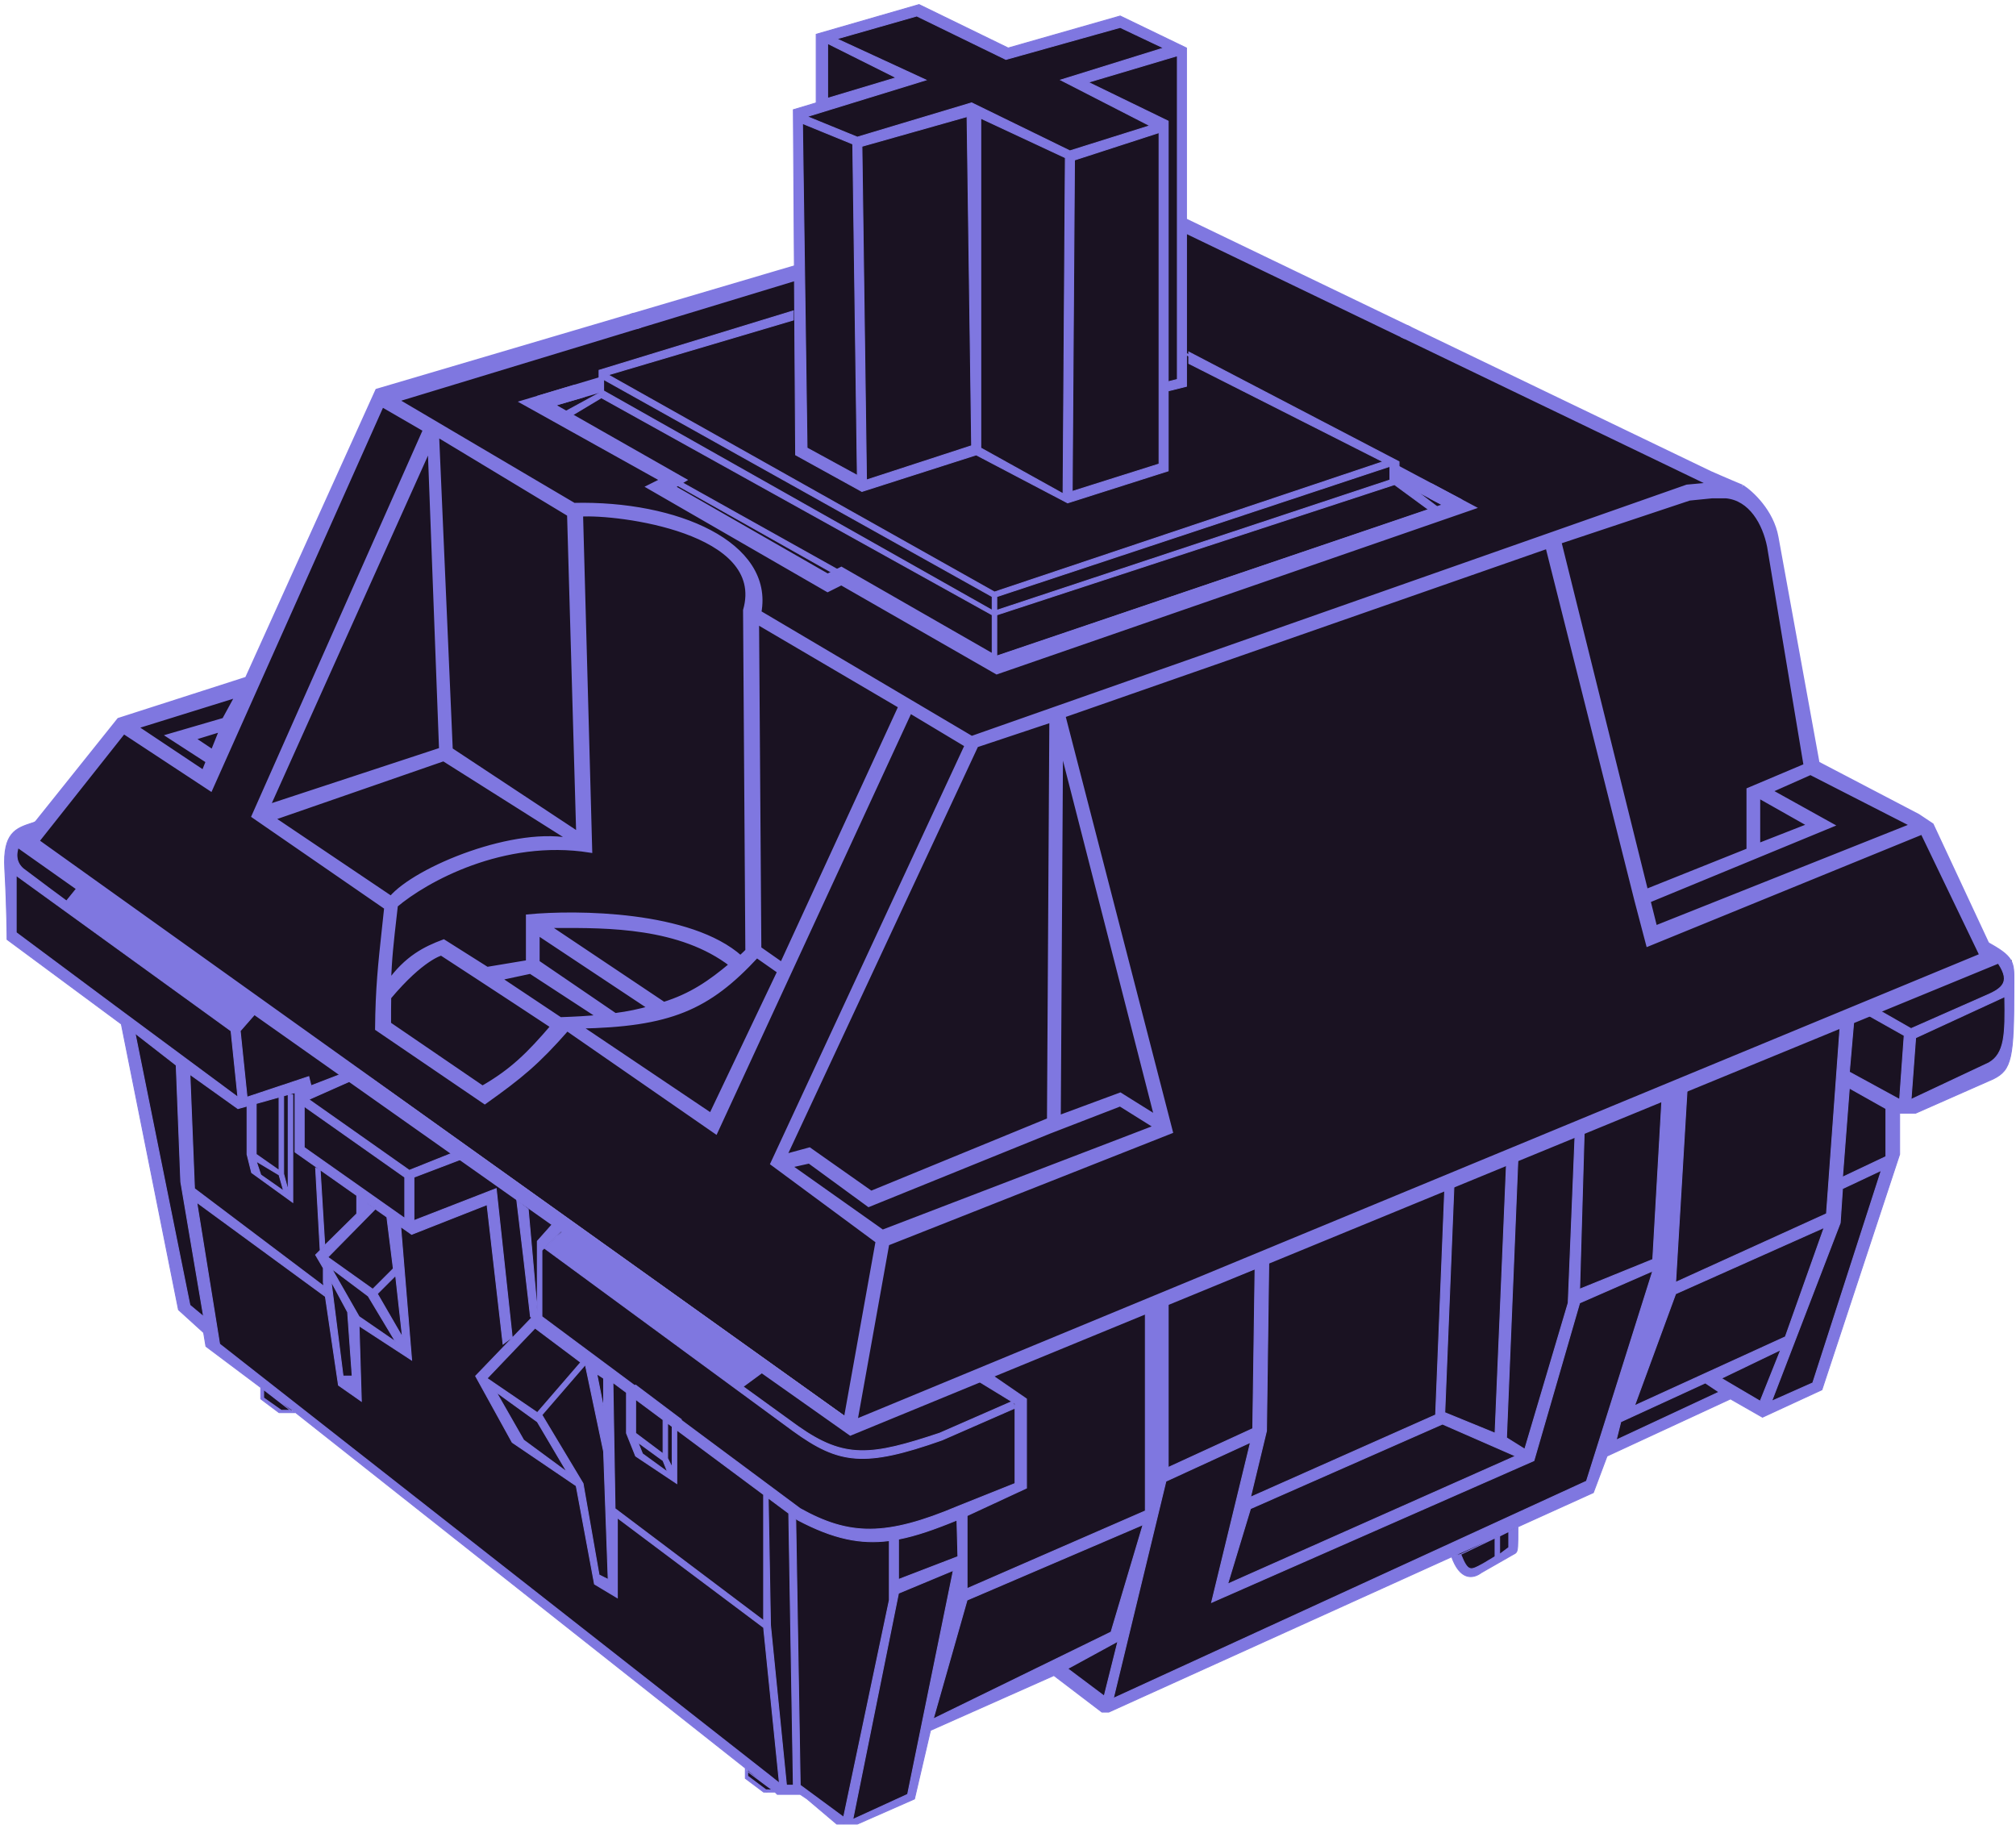 <svg width="441" height="400" viewBox="0 0 441 400" fill="none" xmlns="http://www.w3.org/2000/svg">
<path d="M7.544 181.5L3.044 185V206L28.044 223.5L40.544 286.5L45.544 290V294L57.544 303V306L61.044 308.5H64.544L163.544 386.5V389L167.544 392L174.544 391.5L184.544 399L199.044 393L203.044 377L231.044 365L242.044 373L318.044 339.5L320.544 343.5H323.544L327.544 341L331.044 339L331.544 333L347.044 325L351.544 317.5L378.044 305L386.044 308L398.044 303.5L414.044 253.5L415.044 242.5L438.044 233L440.044 218.5V210H437.044L185.544 312.5L7.544 181.5Z" fill="#1A1222"/>
<path fill-rule="evenodd" clip-rule="evenodd" d="M44.544 291.5L39.044 286.5L26.544 224L1.544 205.5C1.544 205.5 1.543 199 1.044 190C0.607 182.139 3.513 181.182 6.999 180.033C7.505 179.867 8.022 179.696 8.544 179.5L4.544 184C3.544 186 3.127 188.299 5.044 190L11.043 194.5L14.543 197.087L17.044 194L56.043 221.5L52.544 225.5L54.044 240L67.543 235.5L68.044 237.5L74.544 235L76.544 236.5L67.543 240.5L89.543 256L99.543 252L101.044 253.5L90.543 257.5V267L108.544 260L112.044 292.5L110.044 294L106.544 263.5L90.043 270L87.653 268.326L90.044 297.5L78.544 290L79.044 306.5L74.044 303L71.044 282.681V283.5L43.044 263L48.044 294L168.544 388.5L170.5 390.065L167.044 356L135.044 332V349.5L130.044 346.5L126.044 325L112.044 315.5L104.044 301L116.326 288.226L116.044 288L114.544 275L113.044 262.5L115.544 264.5L117.544 287V271.5L121.544 267L123.544 268.5L119.044 273L118.544 273.5V288L138.835 303.083L139.044 302.976L149.044 310.5L148.967 310.615L175.044 330C185.775 335.978 193.765 336.167 209.544 329.5L222.044 324.5V308L206.044 315C189.044 321 183.537 320.226 173.544 313L119.044 273L124.044 268.5L167.044 300L162.544 303.312L174.544 312C184.773 319.214 190.544 318.5 205.544 313.5L221.358 306.581L213.044 301.5L216.544 300.5L224.544 306V325.5L211.544 331.536V347.5L250.544 330.5V287L255.544 285V321L274.044 312.5L274.544 277.5L277.544 276L277.044 313L273.544 327.5L314.044 309.5L316.044 260L318.044 259.5L316.044 309L327.044 313.5L329.544 254.5L332.044 253.5L329.544 314.5L333.544 317L343.044 285L344.544 248.327L346.544 247.5L345.544 282L361.544 275.5L363.544 240.5L369.044 238.5L366.544 280.5L399.544 265.5L402.544 224.243L405.544 223L404.544 234.5L415.544 240.5L416.544 226.5L408.544 222L411.044 221L418.044 225L435.044 217.5C439.544 215.5 439.544 213.5 435.294 208.25L434.544 206C440.587 209.254 440.579 210.347 440.548 214.904C440.546 215.249 440.544 215.613 440.544 216C440.544 231.5 440.044 234 436.044 236L419.044 243.5H415.544V252.5L398.544 304L385.544 310L378.544 306L351.544 318.5L348.544 326.5L317.73 340.453L319.544 340C321.1 343.87 321.635 343.58 324.228 342.172C324.33 342.116 324.435 342.059 324.544 342L327.044 340.5V336.414L328.044 336V340L330.044 338.5V335L332.044 334C332.044 338.284 332.044 339.231 331.571 339.677C331.437 339.803 331.265 339.889 331.044 340L324.044 344C322.048 345.497 319.308 345.501 317.555 340.533L242.544 374.5H241.044L230.544 366.5L203.544 378.5L200.044 393.5L187.544 399H183.044L176.544 393.5L175.044 392.5H170.044L169.544 392L169.044 391.5L64.043 308.5L57.06 303.512L57.674 303.962V305.778L61.544 308.5H63.544L64.544 309H61.044L57.044 306V303.5L57.044 303.5L45.044 294.5L44.544 291.5ZM169.544 392L168.966 391.555L167.544 391.5L163.544 388.5V387.5L163.044 387V389L167.044 392H169.544ZM221.625 306.744L222.044 307.999V307L221.625 306.744ZM146.044 311.299L147.044 312.043V321L146.044 319V311.299ZM139.044 306.092L145.044 310.555V318L139.044 313.5V306.092ZM137.044 304.604V313.5L139.044 318.5L148.044 324.5V312.787L167.369 327.162L167.044 327V354.5L134.544 330L134.076 302.396L137.044 304.604ZM168.047 327.667L168.544 355.5L172.044 390.5H173.544L172.544 331.012L168.047 327.667ZM174.063 332.142L175.044 390.5L184.544 397.5L194.544 350V336.991C188.233 337.811 182.317 336.598 174.544 332.5L174.063 332.142ZM70.848 281.352L42.544 260L41.544 235L52.044 242.5L55.07 241.653L54.044 242V252.5L55.044 256.5L64.044 263V252V239.5H63.044V260.5L62.044 256.777V239.7L64.544 239L64.543 252L78.043 261.5L78.044 261.5V265.5L71.039 272.415L70.042 256L69.044 255.5L70.044 273.5L69.044 274.5L70.729 277.375V280.549L70.848 281.352ZM70.044 273.5L71.039 272.415L71.044 272.5L70.044 273.5ZM80.05 263.004L82.044 264.5L71.711 275L81.544 282L86.044 277.5L84.633 266.213L80.05 263.004ZM61.135 239.954L56.044 241.38V252.5L61.044 256V240L61.135 239.954ZM209.332 332.5C204.511 334.471 200.413 335.922 196.544 336.667V345.5L209.544 340.5L209.332 332.5ZM3.544 191.5V204L25.044 220L52.044 240L50.544 225.5L3.544 191.5ZM29.544 226L41.544 285.5L44.544 288L39.544 258.5L38.544 233L29.544 226ZM66.543 242V251L88.543 266.5V257.5L66.543 242ZM418.044 240.5L435.044 232.5C438.544 230.5 438.698 226.309 438.544 218L419.044 227L418.044 240.5ZM186.544 398L198.544 392.5L208.544 343.5L196.544 348.5L186.544 398ZM204.147 376L243.044 357L250.044 333.5L211.544 350L204.147 376ZM387.544 306.5L396.544 302.5L411.544 256L403.044 260L402.544 267.5L387.544 306.5ZM403.044 257.5L412.544 253V242.5L404.544 238L403.044 257.5ZM385.044 306.5L376.544 301.5L389.544 295.24L385.044 306.5ZM399.044 268.5L390.544 292.425L357.544 307.5L366.544 283L399.044 268.5ZM373.044 302.5L354.544 311L353.544 315L376.044 304.5L373.044 302.5ZM233.544 365L244.544 359L241.544 371L233.544 365ZM255.044 324L273.544 315.5L265.044 350.5L335.544 319.5L345.544 285L361.544 278L347.044 324L243.544 371.5L255.044 324ZM315.544 311.5L331.544 318.5L268.544 346.5L273.544 330L315.544 311.5ZM62.044 260.5L61.044 257L56.044 254L57.044 257L62.044 260.5ZM72.415 280.25L75.044 301H77.044L76.044 287L72.415 280.25ZM88.044 292.5L82.544 283L86.544 279L88.044 292.5ZM86.544 293.5L80.544 283.5L72.544 277.5L78.544 288L86.544 293.5ZM127.544 324.5L131.044 344.5L133.044 345.5L132.044 317.5L128.044 298.5L118.544 309.5L127.544 324.5ZM127.044 298L117.044 290.5L106.544 301.5L117.544 309L127.044 298ZM124.044 322L117.544 311L108.544 304.5L114.544 315L124.044 322ZM130.544 300.5L132.044 301.5V308L130.544 300.5ZM140.544 318L146.044 322L145.044 319.5L139.544 315.5L140.544 318Z" fill="#7F77E0"/>
<path d="M39.044 286.5L38.946 286.52L38.952 286.552L38.976 286.574L39.044 286.5ZM44.544 291.5L44.642 291.484L44.636 291.449L44.611 291.426L44.544 291.5ZM26.544 224L26.642 223.98L26.634 223.943L26.603 223.92L26.544 224ZM1.544 205.5L1.444 205.5L1.444 205.55L1.484 205.58L1.544 205.5ZM1.044 190L1.143 189.994L1.044 190ZM6.999 180.033L7.031 180.128L6.999 180.033ZM8.544 179.5L8.618 179.566L8.508 179.406L8.544 179.5ZM4.544 184L4.469 183.934L4.46 183.943L4.455 183.955L4.544 184ZM5.044 190L4.977 190.075L4.984 190.08L5.044 190ZM11.043 194.5L10.983 194.58L10.984 194.58L11.043 194.5ZM14.543 197.087L14.484 197.167L14.561 197.224L14.621 197.15L14.543 197.087ZM17.044 194L17.102 193.918L17.025 193.864L16.966 193.937L17.044 194ZM56.043 221.5L56.118 221.566L56.191 221.482L56.1 221.418L56.043 221.5ZM52.544 225.5L52.468 225.434L52.44 225.467L52.444 225.51L52.544 225.5ZM54.044 240L53.944 240.01L53.957 240.134L54.076 240.095L54.044 240ZM67.543 235.5L67.641 235.476L67.614 235.371L67.512 235.405L67.543 235.5ZM68.044 237.5L67.947 237.524L67.974 237.634L68.08 237.593L68.044 237.5ZM74.544 235L74.604 234.92L74.56 234.887L74.508 234.907L74.544 235ZM76.544 236.5L76.585 236.591L76.74 236.522L76.604 236.42L76.544 236.5ZM67.543 240.5L67.503 240.409L67.342 240.48L67.486 240.582L67.543 240.5ZM89.543 256L89.486 256.082L89.53 256.113L89.581 256.093L89.543 256ZM99.543 252L99.614 251.929L99.568 251.883L99.506 251.907L99.543 252ZM101.044 253.5L101.079 253.593L101.223 253.538L101.114 253.429L101.044 253.5ZM90.543 257.5L90.508 257.407L90.444 257.431V257.5H90.543ZM90.543 267H90.444V267.146L90.58 267.093L90.543 267ZM108.544 260L108.643 259.989L108.629 259.859L108.507 259.907L108.544 260ZM112.044 292.5L112.104 292.58L112.149 292.546L112.143 292.489L112.044 292.5ZM110.044 294L109.945 294.011L109.964 294.185L110.104 294.08L110.044 294ZM106.544 263.5L106.643 263.489L106.628 263.359L106.507 263.407L106.544 263.5ZM90.043 270L89.986 270.082L90.03 270.113L90.08 270.093L90.043 270ZM87.653 268.326L87.71 268.244L87.536 268.122L87.553 268.335L87.653 268.326ZM90.044 297.5L89.989 297.584L90.16 297.695L90.144 297.492L90.044 297.5ZM78.544 290L78.599 289.916L78.438 289.812L78.444 290.003L78.544 290ZM79.044 306.5L78.987 306.582L79.15 306.696L79.144 306.497L79.044 306.5ZM74.044 303L73.945 303.015L73.951 303.057L73.987 303.082L74.044 303ZM71.044 282.681L71.143 282.666L70.944 282.681H71.044ZM71.044 283.5L70.985 283.581L71.144 283.697V283.5H71.044ZM43.044 263L43.103 262.919L42.906 262.775L42.945 263.016L43.044 263ZM48.044 294L47.945 294.016L47.951 294.055L47.982 294.079L48.044 294ZM168.544 388.5L168.606 388.422L168.605 388.421L168.544 388.5ZM170.5 390.065L170.437 390.143L170.623 390.292L170.599 390.055L170.5 390.065ZM167.044 356L167.143 355.99L167.139 355.946L167.104 355.92L167.044 356ZM135.044 332L135.104 331.92L134.944 331.8V332H135.044ZM135.044 349.5L134.993 349.586L135.144 349.677V349.5H135.044ZM130.044 346.5L129.946 346.518L129.954 346.563L129.993 346.586L130.044 346.5ZM126.044 325L126.142 324.982L126.135 324.941L126.1 324.917L126.044 325ZM112.044 315.5L111.956 315.548L111.968 315.569L111.988 315.583L112.044 315.5ZM104.044 301L103.972 300.931L103.921 300.984L103.956 301.048L104.044 301ZM116.326 288.226L116.398 288.296L116.474 288.217L116.389 288.148L116.326 288.226ZM116.044 288L115.944 288.011L115.949 288.052L115.981 288.078L116.044 288ZM114.544 275L114.643 274.989L114.643 274.988L114.544 275ZM113.044 262.5L113.106 262.422L112.915 262.269L112.944 262.512L113.044 262.5ZM115.544 264.5L115.644 264.491L115.64 264.449L115.606 264.422L115.544 264.5ZM117.544 287L117.444 287.009L117.644 287H117.544ZM117.544 271.5L117.469 271.434L117.444 271.462V271.5H117.544ZM121.544 267L121.604 266.92L121.53 266.865L121.469 266.934L121.544 267ZM123.544 268.5L123.615 268.571L123.696 268.489L123.604 268.42L123.544 268.5ZM118.544 273.5L118.473 273.429L118.444 273.459V273.5H118.544ZM118.544 288H118.444V288.05L118.484 288.08L118.544 288ZM138.835 303.083L138.775 303.164L138.825 303.201L138.88 303.172L138.835 303.083ZM139.044 302.976L139.104 302.896L139.054 302.859L138.998 302.887L139.044 302.976ZM149.044 310.5L149.127 310.555L149.18 310.477L149.104 310.42L149.044 310.5ZM148.967 310.615L148.884 310.56L148.831 310.639L148.907 310.696L148.967 310.615ZM175.044 330L174.983 330.081L174.995 330.087L175.044 330ZM209.544 329.5L209.507 329.407L209.505 329.408L209.544 329.5ZM222.044 324.5L222.081 324.593L222.144 324.568V324.5H222.044ZM222.044 308H222.144V307.847L222.004 307.909L222.044 308ZM206.044 315L206.077 315.095L206.084 315.092L206.044 315ZM173.544 313L173.485 313.081L173.485 313.081L173.544 313ZM124.044 268.5L124.103 268.419L124.037 268.371L123.977 268.426L124.044 268.5ZM167.044 300L167.103 300.081L167.213 300L167.103 299.919L167.044 300ZM162.544 303.312L162.485 303.232L162.374 303.313L162.485 303.394L162.544 303.312ZM174.544 312L174.485 312.081L174.486 312.082L174.544 312ZM205.544 313.5L205.576 313.595L205.584 313.592L205.544 313.5ZM221.358 306.581L221.398 306.673L221.574 306.596L221.41 306.496L221.358 306.581ZM213.044 301.5L213.016 301.404L212.797 301.466L212.992 301.585L213.044 301.5ZM216.544 300.5L216.601 300.418L216.562 300.391L216.516 300.404L216.544 300.5ZM224.544 306H224.644V305.947L224.601 305.918L224.544 306ZM224.544 325.5L224.586 325.591L224.644 325.564V325.5H224.544ZM211.544 331.536L211.502 331.445L211.444 331.472V331.536H211.544ZM211.544 347.5H211.444V347.653L211.584 347.592L211.544 347.5ZM250.544 330.5L250.584 330.592L250.644 330.565V330.5H250.544ZM250.544 287L250.507 286.907L250.444 286.932V287H250.544ZM255.544 285H255.644V284.852L255.507 284.907L255.544 285ZM255.544 321H255.444V321.156L255.586 321.091L255.544 321ZM274.044 312.5L274.086 312.591L274.143 312.565L274.144 312.501L274.044 312.5ZM274.544 277.5L274.499 277.411L274.445 277.438L274.444 277.499L274.544 277.5ZM277.544 276L277.644 276.001L277.646 275.837L277.499 275.911L277.544 276ZM277.044 313L277.141 313.023L277.144 313.013L277.144 313.001L277.044 313ZM273.544 327.5L273.447 327.477L273.399 327.674L273.585 327.591L273.544 327.5ZM314.044 309.5L314.085 309.591L314.141 309.566L314.144 309.504L314.044 309.5ZM316.044 260L316.02 259.903L315.947 259.921L315.944 259.996L316.044 260ZM318.044 259.5L318.144 259.504L318.149 259.371L318.02 259.403L318.044 259.5ZM316.044 309L315.944 308.996L315.941 309.066L316.006 309.093L316.044 309ZM327.044 313.5L327.006 313.593L327.138 313.646L327.144 313.504L327.044 313.5ZM329.544 254.5L329.507 254.407L329.447 254.431L329.444 254.496L329.544 254.5ZM332.044 253.5L332.144 253.504L332.15 253.35L332.007 253.407L332.044 253.5ZM329.544 314.5L329.444 314.496L329.442 314.554L329.491 314.585L329.544 314.5ZM333.544 317L333.491 317.085L333.602 317.154L333.64 317.028L333.544 317ZM343.044 285L343.14 285.028L343.143 285.017L343.144 285.004L343.044 285ZM344.544 248.327L344.506 248.235L344.447 248.259L344.444 248.323L344.544 248.327ZM346.544 247.5L346.644 247.503L346.648 247.349L346.506 247.408L346.544 247.5ZM345.544 282L345.444 281.997L345.44 282.15L345.582 282.093L345.544 282ZM361.544 275.5L361.582 275.593L361.64 275.569L361.644 275.506L361.544 275.5ZM363.544 240.5L363.51 240.406L363.448 240.429L363.444 240.494L363.544 240.5ZM369.044 238.5L369.144 238.506L369.153 238.354L369.01 238.406L369.044 238.5ZM366.544 280.5L366.444 280.494L366.434 280.66L366.585 280.591L366.544 280.5ZM399.544 265.5L399.585 265.591L399.639 265.566L399.644 265.507L399.544 265.5ZM402.544 224.243L402.506 224.15L402.449 224.174L402.444 224.235L402.544 224.243ZM405.544 223L405.644 223.009L405.658 222.845L405.506 222.908L405.544 223ZM404.544 234.5L404.444 234.491L404.439 234.556L404.496 234.588L404.544 234.5ZM415.544 240.5L415.496 240.588L415.633 240.662L415.644 240.507L415.544 240.5ZM416.544 226.5L416.644 226.507L416.648 226.444L416.593 226.413L416.544 226.5ZM408.544 222L408.507 221.907L408.313 221.985L408.495 222.087L408.544 222ZM411.044 221L411.094 220.913L411.052 220.889L411.007 220.907L411.044 221ZM418.044 225L417.994 225.087L418.038 225.112L418.084 225.091L418.044 225ZM435.044 217.5L435.084 217.591L435.084 217.591L435.044 217.5ZM435.294 208.25L435.199 208.282L435.204 208.299L435.216 208.313L435.294 208.25ZM434.544 206L434.591 205.912L434.369 205.792L434.449 206.032L434.544 206ZM440.548 214.904L440.648 214.905V214.905L440.548 214.904ZM436.044 236L436.084 236.092L436.088 236.089L436.044 236ZM419.044 243.5V243.6H419.065L419.084 243.591L419.044 243.5ZM415.544 243.5V243.4H415.444V243.5H415.544ZM415.544 252.5L415.638 252.531L415.644 252.516V252.5H415.544ZM398.544 304L398.585 304.091L398.625 304.073L398.638 304.031L398.544 304ZM385.544 310L385.494 310.087L385.539 310.112L385.585 310.091L385.544 310ZM378.544 306L378.593 305.913L378.548 305.888L378.501 305.909L378.544 306ZM351.544 318.5L351.501 318.409L351.464 318.426L351.45 318.465L351.544 318.5ZM348.544 326.5L348.585 326.591L348.623 326.574L348.638 326.535L348.544 326.5ZM317.73 340.453L317.689 340.362L317.754 340.551L317.73 340.453ZM319.544 340L319.637 339.963L319.604 339.882L319.52 339.903L319.544 340ZM324.228 342.172L324.18 342.084L324.228 342.172ZM324.544 342L324.592 342.088L324.595 342.086L324.544 342ZM327.044 340.5L327.095 340.586L327.144 340.557V340.5H327.044ZM327.044 336.414L327.006 336.321L326.944 336.347V336.414H327.044ZM328.044 336H328.144V335.85L328.006 335.908L328.044 336ZM328.044 340H327.944V340.2L328.104 340.08L328.044 340ZM330.044 338.5L330.104 338.58L330.144 338.55V338.5H330.044ZM330.044 335L329.999 334.911L329.944 334.938V335H330.044ZM332.044 334H332.144V333.838L331.999 333.911L332.044 334ZM331.571 339.677L331.64 339.75V339.75L331.571 339.677ZM331.044 340L330.999 339.91L330.994 339.913L331.044 340ZM324.044 344L323.994 343.913L323.984 343.92L324.044 344ZM317.555 340.533L317.65 340.499L317.613 340.396L317.514 340.441L317.555 340.533ZM242.544 374.5V374.6H242.566L242.585 374.591L242.544 374.5ZM241.044 374.5L240.983 374.58L241.01 374.6H241.044V374.5ZM230.544 366.5L230.605 366.42L230.557 366.385L230.503 366.409L230.544 366.5ZM203.544 378.5L203.503 378.409L203.458 378.429L203.447 378.477L203.544 378.5ZM200.044 393.5L200.084 393.592L200.13 393.571L200.141 393.523L200.044 393.5ZM187.544 399V399.1H187.565L187.584 399.092L187.544 399ZM183.044 399L182.979 399.076L183.007 399.1H183.044V399ZM176.544 393.5L176.609 393.423L176.599 393.417L176.544 393.5ZM175.044 392.5L175.099 392.417L175.074 392.4H175.044V392.5ZM170.044 392.5L169.973 392.571L170.003 392.6H170.044V392.5ZM169.044 391.5L169.115 391.429L169.106 391.422L169.044 391.5ZM64.043 308.5L64.106 308.421L64.102 308.419L64.043 308.5ZM57.06 303.512L57.118 303.43L57.001 303.592L57.06 303.512ZM57.674 303.962H57.774V303.911L57.733 303.881L57.674 303.962ZM57.674 305.778H57.574V305.83L57.616 305.86L57.674 305.778ZM61.544 308.5L61.486 308.582L61.512 308.6H61.544V308.5ZM63.544 308.5L63.589 308.411L63.568 308.4H63.544V308.5ZM64.544 309V309.1L64.589 308.911L64.544 309ZM61.044 309L60.984 309.08L61.011 309.1H61.044V309ZM57.044 306H56.944V306.05L56.984 306.08L57.044 306ZM57.044 303.5H57.144V303.449L57.102 303.419L57.044 303.5ZM57.044 303.5L56.983 303.58L56.986 303.582L57.044 303.5ZM45.044 294.5L44.945 294.516L44.952 294.556L44.983 294.58L45.044 294.5ZM168.966 391.555L169.026 391.476L169.001 391.456L168.969 391.455L168.966 391.555ZM167.544 391.5L167.484 391.58L167.509 391.599L167.54 391.6L167.544 391.5ZM163.544 388.5H163.444V388.55L163.484 388.58L163.544 388.5ZM163.544 387.5H163.644V387.459L163.615 387.429L163.544 387.5ZM163.044 387L163.115 386.929L162.944 386.759V387H163.044ZM163.044 389H162.944V389.05L162.984 389.08L163.044 389ZM167.044 392L166.984 392.08L167.011 392.1H167.044V392ZM221.625 306.744L221.678 306.659L221.444 306.516L221.531 306.776L221.625 306.744ZM222.044 307.999L221.949 308.031L222.144 307.999H222.044ZM222.044 307H222.144V306.944L222.096 306.915L222.044 307ZM146.044 311.299L146.104 311.219L145.944 311.1V311.299H146.044ZM147.044 312.043H147.144V311.993L147.104 311.963L147.044 312.043ZM147.044 321L146.955 321.045L147.144 321H147.044ZM146.044 319H145.944V319.024L145.955 319.045L146.044 319ZM139.044 306.092L139.104 306.011L138.944 305.893V306.092H139.044ZM145.044 310.555H145.144V310.505L145.104 310.475L145.044 310.555ZM145.044 318L144.984 318.08L145.144 318.2V318H145.044ZM139.044 313.5H138.944V313.55L138.984 313.58L139.044 313.5ZM137.044 313.5H136.944V313.519L136.951 313.537L137.044 313.5ZM137.044 304.604H137.144V304.554L137.104 304.524L137.044 304.604ZM139.044 318.5L138.951 318.537L138.963 318.566L138.988 318.583L139.044 318.5ZM148.044 324.5L147.988 324.583L148.144 324.687V324.5H148.044ZM148.044 312.787L148.104 312.707L147.944 312.588V312.787H148.044ZM167.369 327.162L167.324 327.252L167.428 327.082L167.369 327.162ZM167.044 327L167.089 326.911L166.944 326.838V327H167.044ZM167.044 354.5L166.984 354.58L167.144 354.701V354.5H167.044ZM134.544 330L134.444 330.002L134.445 330.05L134.484 330.08L134.544 330ZM134.076 302.396L134.136 302.316L133.973 302.195L133.976 302.398L134.076 302.396ZM168.544 355.5L168.444 355.502L168.444 355.51L168.544 355.5ZM168.047 327.667L168.107 327.587L167.943 327.465L167.947 327.669L168.047 327.667ZM172.044 390.5L171.944 390.51L171.953 390.6H172.044V390.5ZM173.544 390.5V390.6H173.646L173.644 390.498L173.544 390.5ZM172.544 331.012L172.644 331.011L172.643 330.961L172.604 330.932L172.544 331.012ZM175.044 390.5L174.944 390.502L174.945 390.551L174.985 390.581L175.044 390.5ZM174.063 332.142L174.123 332.062L173.96 331.941L173.963 332.144L174.063 332.142ZM184.544 397.5L184.485 397.581L184.61 397.673L184.642 397.521L184.544 397.5ZM194.544 350L194.642 350.021L194.644 350.01V350H194.544ZM194.544 336.991H194.644V336.877L194.531 336.892L194.544 336.991ZM174.544 332.5L174.484 332.58L174.49 332.585L174.497 332.588L174.544 332.5ZM70.848 281.352L70.788 281.432L70.982 281.579L70.947 281.337L70.848 281.352ZM42.544 260L42.444 260.004L42.446 260.051L42.483 260.08L42.544 260ZM41.544 235L41.602 234.919L41.435 234.8L41.444 235.004L41.544 235ZM52.044 242.5L51.985 242.581L52.024 242.609L52.071 242.596L52.044 242.5ZM55.07 241.653L55.102 241.747L55.043 241.556L55.07 241.653ZM54.044 242L54.012 241.905L53.944 241.928V242H54.044ZM54.044 252.5H53.944V252.512L53.947 252.524L54.044 252.5ZM55.044 256.5L54.947 256.524L54.956 256.56L54.985 256.581L55.044 256.5ZM64.044 263L63.985 263.081L64.144 263.196V263H64.044ZM64.044 239.5H64.144V239.4H64.044V239.5ZM63.044 239.5V239.4H62.944V239.5H63.044ZM63.044 260.5L62.947 260.526L63.144 260.5H63.044ZM62.044 256.777H61.944V256.79L61.947 256.803L62.044 256.777ZM62.044 239.7L62.017 239.604L61.944 239.624V239.7H62.044ZM64.544 239L64.644 239L64.644 238.868L64.517 238.904L64.544 239ZM64.543 252H64.444L64.444 252.052L64.486 252.082L64.543 252ZM78.043 261.5L78.104 261.42L78.101 261.418L78.043 261.5ZM78.044 261.5H78.144V261.45L78.104 261.42L78.044 261.5ZM78.044 265.5L78.114 265.571L78.144 265.542V265.5H78.044ZM70.042 256L70.141 255.994L70.138 255.936L70.086 255.911L70.042 256ZM69.044 255.5L69.089 255.411L68.934 255.333L68.944 255.506L69.044 255.5ZM69.044 274.5L68.973 274.429L68.919 274.484L68.958 274.551L69.044 274.5ZM70.729 277.375H70.829V277.348L70.816 277.324L70.729 277.375ZM70.729 280.549H70.629V280.557L70.63 280.564L70.729 280.549ZM71.044 272.5L71.115 272.571L71.147 272.539L71.144 272.494L71.044 272.5ZM82.044 264.5L82.115 264.57L82.195 264.489L82.104 264.42L82.044 264.5ZM80.05 263.004L80.107 262.923L79.99 263.084L80.05 263.004ZM71.711 275L71.639 274.93L71.557 275.013L71.653 275.081L71.711 275ZM81.544 282L81.486 282.081L81.555 282.131L81.615 282.071L81.544 282ZM86.044 277.5L86.115 277.571L86.149 277.536L86.143 277.488L86.044 277.5ZM84.633 266.213L84.732 266.2L84.727 266.156L84.69 266.131L84.633 266.213ZM56.044 241.38L56.017 241.284L55.944 241.304V241.38H56.044ZM61.135 239.954L61.18 240.044L61.108 239.858L61.135 239.954ZM56.044 252.5H55.944V252.552L55.987 252.582L56.044 252.5ZM61.044 256L60.987 256.082L61.144 256.192V256H61.044ZM61.044 240L60.999 239.911L60.944 239.938V240H61.044ZM196.544 336.667L196.525 336.569L196.444 336.585V336.667H196.544ZM209.332 332.5L209.431 332.497L209.428 332.353L209.294 332.407L209.332 332.5ZM196.544 345.5H196.444V345.646L196.58 345.593L196.544 345.5ZM209.544 340.5L209.58 340.593L209.646 340.568L209.644 340.497L209.544 340.5ZM3.544 204H3.444V204.05L3.484 204.08L3.544 204ZM3.544 191.5L3.602 191.419L3.444 191.304V191.5H3.544ZM25.044 220L24.984 220.08L24.984 220.08L25.044 220ZM52.044 240L51.984 240.08L52.166 240.215L52.143 239.99L52.044 240ZM50.544 225.5L50.643 225.49L50.638 225.445L50.602 225.419L50.544 225.5ZM41.544 285.5L41.446 285.52L41.453 285.554L41.48 285.577L41.544 285.5ZM29.544 226L29.605 225.921L29.392 225.756L29.445 226.02L29.544 226ZM44.544 288L44.48 288.077L44.687 288.25L44.642 287.983L44.544 288ZM39.544 258.5L39.443 258.504L39.445 258.517L39.544 258.5ZM38.544 233L38.644 232.996L38.642 232.95L38.605 232.921L38.544 233ZM66.543 251H66.444V251.052L66.486 251.082L66.543 251ZM66.543 242L66.601 241.918L66.444 241.807V242H66.543ZM88.543 266.5L88.486 266.582L88.644 266.693V266.5H88.543ZM88.543 257.5H88.644V257.448L88.601 257.418L88.543 257.5ZM435.044 232.5L435.086 232.591L435.093 232.587L435.044 232.5ZM418.044 240.5L417.944 240.493L417.932 240.663L418.087 240.59L418.044 240.5ZM438.544 218L438.644 217.998L438.641 217.845L438.502 217.909L438.544 218ZM419.044 227L419.002 226.909L418.949 226.934L418.944 226.993L419.044 227ZM198.544 392.5L198.586 392.591L198.632 392.57L198.642 392.52L198.544 392.5ZM186.544 398L186.446 397.98L186.407 398.173L186.586 398.091L186.544 398ZM208.544 343.5L208.642 343.52L208.68 343.335L208.505 343.408L208.544 343.5ZM196.544 348.5L196.505 348.408L196.456 348.428L196.446 348.48L196.544 348.5ZM243.044 357L243.088 357.09L243.127 357.071L243.14 357.029L243.044 357ZM204.147 376L204.05 375.973L203.989 376.188L204.19 376.09L204.147 376ZM250.044 333.5L250.14 333.529L250.201 333.324L250.005 333.408L250.044 333.5ZM211.544 350L211.505 349.908L211.461 349.927L211.448 349.973L211.544 350ZM396.544 302.5L396.585 302.591L396.625 302.573L396.639 302.531L396.544 302.5ZM387.544 306.5L387.451 306.464L387.364 306.689L387.585 306.591L387.544 306.5ZM411.544 256L411.639 256.031L411.71 255.811L411.501 255.91L411.544 256ZM403.044 260L403.001 259.91L402.948 259.935L402.944 259.993L403.044 260ZM402.544 267.5L402.637 267.536L402.643 267.522L402.644 267.507L402.544 267.5ZM412.544 253L412.587 253.09L412.644 253.063V253H412.544ZM403.044 257.5L402.944 257.492L402.931 257.664L403.087 257.59L403.044 257.5ZM412.544 242.5H412.644V242.442L412.593 242.413L412.544 242.5ZM404.544 238L404.593 237.913L404.456 237.836L404.444 237.992L404.544 238ZM376.544 301.5L376.501 301.41L376.332 301.491L376.493 301.586L376.544 301.5ZM385.044 306.5L384.993 306.586L385.094 306.645L385.137 306.537L385.044 306.5ZM389.544 295.24L389.637 295.277L389.732 295.038L389.501 295.15L389.544 295.24ZM390.544 292.425L390.586 292.516L390.624 292.499L390.638 292.459L390.544 292.425ZM399.044 268.5L399.138 268.533L399.216 268.314L399.003 268.409L399.044 268.5ZM357.544 307.5L357.45 307.466L357.367 307.691L357.586 307.591L357.544 307.5ZM366.544 283L366.503 282.909L366.465 282.926L366.45 282.966L366.544 283ZM354.544 311L354.502 310.909L354.459 310.929L354.447 310.976L354.544 311ZM373.044 302.5L373.099 302.417L373.053 302.386L373.002 302.409L373.044 302.5ZM353.544 315L353.447 314.976L353.396 315.179L353.586 315.091L353.544 315ZM376.044 304.5L376.086 304.591L376.247 304.515L376.099 304.417L376.044 304.5ZM244.544 359L244.641 359.024L244.696 358.803L244.496 358.912L244.544 359ZM233.544 365L233.496 364.912L233.36 364.987L233.484 365.08L233.544 365ZM241.544 371L241.484 371.08L241.604 371.17L241.641 371.024L241.544 371ZM273.544 315.5L273.641 315.524L273.69 315.323L273.502 315.409L273.544 315.5ZM255.044 324L255.002 323.909L254.958 323.929L254.947 323.976L255.044 324ZM265.044 350.5L264.947 350.476L264.899 350.673L265.084 350.592L265.044 350.5ZM335.544 319.5L335.584 319.592L335.627 319.573L335.64 319.528L335.544 319.5ZM345.544 285L345.504 284.908L345.461 284.927L345.448 284.972L345.544 285ZM361.544 278L361.639 278.03L361.705 277.82L361.504 277.908L361.544 278ZM347.044 324L347.086 324.091L347.126 324.072L347.139 324.03L347.044 324ZM243.544 371.5L243.447 371.476L243.398 371.677L243.586 371.591L243.544 371.5ZM331.544 318.5L331.585 318.591L331.792 318.499L331.584 318.408L331.544 318.5ZM315.544 311.5L315.584 311.408L315.544 311.391L315.504 311.408L315.544 311.5ZM268.544 346.5L268.448 346.471L268.385 346.68L268.585 346.591L268.544 346.5ZM273.544 330L273.504 329.908L273.462 329.927L273.448 329.971L273.544 330ZM61.044 257L61.14 256.973L61.129 256.935L61.095 256.914L61.044 257ZM62.044 260.5L61.987 260.582L62.218 260.744L62.14 260.473L62.044 260.5ZM56.044 254L56.095 253.914L55.864 253.775L55.949 254.032L56.044 254ZM57.044 257L56.949 257.032L56.959 257.063L56.987 257.082L57.044 257ZM75.044 301L74.945 301.013L74.956 301.1H75.044V301ZM72.415 280.25L72.503 280.203L72.315 280.263L72.415 280.25ZM77.044 301V301.1H77.151L77.144 300.993L77.044 301ZM76.044 287L76.144 286.993L76.142 286.972L76.132 286.953L76.044 287ZM82.544 283L82.473 282.929L82.419 282.984L82.457 283.05L82.544 283ZM88.044 292.5L87.957 292.55L88.143 292.489L88.044 292.5ZM86.544 279L86.643 278.989L86.62 278.782L86.473 278.929L86.544 279ZM80.544 283.5L80.63 283.449L80.62 283.432L80.604 283.42L80.544 283.5ZM86.544 293.5L86.487 293.582L86.63 293.449L86.544 293.5ZM72.544 277.5L72.604 277.42L72.457 277.55L72.544 277.5ZM78.544 288L78.457 288.05L78.469 288.069L78.487 288.082L78.544 288ZM131.044 344.5L130.945 344.517L130.954 344.567L130.999 344.589L131.044 344.5ZM127.544 324.5L127.642 324.483L127.639 324.464L127.63 324.449L127.544 324.5ZM133.044 345.5L132.999 345.589L133.15 345.665L133.144 345.496L133.044 345.5ZM132.044 317.5L132.144 317.496L132.144 317.488L132.142 317.479L132.044 317.5ZM128.044 298.5L128.142 298.479L128.1 298.282L127.968 298.435L128.044 298.5ZM118.544 309.5L118.468 309.435L118.421 309.489L118.458 309.551L118.544 309.5ZM117.044 290.5L117.104 290.42L117.033 290.367L116.972 290.431L117.044 290.5ZM127.044 298L127.12 298.065L127.19 297.984L127.104 297.92L127.044 298ZM106.544 301.5L106.472 301.431L106.39 301.516L106.488 301.583L106.544 301.5ZM117.544 309L117.488 309.083L117.561 309.133L117.62 309.065L117.544 309ZM117.544 311L117.63 310.949L117.619 310.931L117.603 310.919L117.544 311ZM124.044 322L123.985 322.081L124.13 321.949L124.044 322ZM108.544 304.5L108.603 304.419L108.457 304.55L108.544 304.5ZM114.544 315L114.457 315.05L114.468 315.068L114.485 315.081L114.544 315ZM132.044 301.5H132.144V301.446L132.099 301.417L132.044 301.5ZM130.544 300.5L130.599 300.417L130.399 300.283L130.446 300.52L130.544 300.5ZM132.044 308L131.946 308.02L132.144 308H132.044ZM146.044 322L145.985 322.081L146.266 322.285L146.137 321.963L146.044 322ZM140.544 318L140.451 318.037L140.462 318.064L140.485 318.081L140.544 318ZM145.044 319.5L145.137 319.463L145.126 319.436L145.103 319.419L145.044 319.5ZM139.544 315.5L139.603 315.419L139.322 315.215L139.451 315.537L139.544 315.5ZM436.544 210L436.584 210.092L436.697 210.043L436.625 209.942L436.544 210ZM38.976 286.574L44.476 291.574L44.611 291.426L39.111 286.426L38.976 286.574ZM26.445 224.02L38.946 286.52L39.142 286.48L26.642 223.98L26.445 224.02ZM1.484 205.58L26.484 224.08L26.603 223.92L1.603 205.42L1.484 205.58ZM0.944 190.006C1.193 194.504 1.318 198.378 1.381 201.127C1.412 202.502 1.428 203.595 1.436 204.345C1.44 204.72 1.442 205.008 1.443 205.204C1.443 205.301 1.444 205.375 1.444 205.425C1.444 205.45 1.444 205.469 1.444 205.481C1.444 205.487 1.444 205.492 1.444 205.495C1.444 205.497 1.444 205.498 1.444 205.499C1.444 205.499 1.444 205.5 1.444 205.5C1.444 205.5 1.444 205.5 1.444 205.5C1.444 205.5 1.444 205.5 1.544 205.5C1.644 205.5 1.644 205.5 1.644 205.5C1.644 205.5 1.644 205.5 1.644 205.5C1.644 205.499 1.644 205.499 1.644 205.499C1.644 205.498 1.644 205.497 1.644 205.495C1.644 205.492 1.644 205.487 1.644 205.481C1.644 205.468 1.644 205.449 1.644 205.425C1.644 205.375 1.643 205.3 1.643 205.203C1.642 205.007 1.64 204.718 1.636 204.343C1.628 203.592 1.612 202.498 1.581 201.123C1.518 198.372 1.393 194.496 1.143 189.994L0.944 190.006ZM6.968 179.938C5.23 180.511 3.602 181.045 2.473 182.437C1.342 183.831 0.725 186.066 0.944 190.006L1.143 189.994C0.926 186.073 1.544 183.899 2.628 182.563C3.714 181.224 5.282 180.704 7.031 180.128L6.968 179.938ZM8.508 179.406C7.989 179.602 7.474 179.772 6.968 179.938L7.031 180.128C7.536 179.962 8.055 179.791 8.579 179.594L8.508 179.406ZM4.619 184.066L8.618 179.566L8.469 179.434L4.469 183.934L4.619 184.066ZM5.11 189.925C4.174 189.094 3.81 188.122 3.8 187.111C3.79 186.096 4.137 185.038 4.633 184.045L4.455 183.955C3.951 184.962 3.59 186.054 3.6 187.113C3.611 188.177 3.996 189.204 4.977 190.075L5.11 189.925ZM11.104 194.42L5.104 189.92L4.984 190.08L10.983 194.58L11.104 194.42ZM14.603 197.007L11.103 194.42L10.984 194.58L14.484 197.167L14.603 197.007ZM16.966 193.937L14.466 197.024L14.621 197.15L17.122 194.063L16.966 193.937ZM56.1 221.418L17.102 193.918L16.986 194.082L55.985 221.582L56.1 221.418ZM52.619 225.566L56.118 221.566L55.967 221.434L52.468 225.434L52.619 225.566ZM54.143 239.99L52.643 225.49L52.444 225.51L53.944 240.01L54.143 239.99ZM67.512 235.405L54.012 239.905L54.076 240.095L67.575 235.595L67.512 235.405ZM68.141 237.476L67.641 235.476L67.447 235.524L67.947 237.524L68.141 237.476ZM74.508 234.907L68.008 237.407L68.08 237.593L74.58 235.093L74.508 234.907ZM76.604 236.42L74.604 234.92L74.484 235.08L76.484 236.58L76.604 236.42ZM67.584 240.591L76.585 236.591L76.503 236.409L67.503 240.409L67.584 240.591ZM89.601 255.918L67.601 240.418L67.486 240.582L89.486 256.082L89.601 255.918ZM99.506 251.907L89.506 255.907L89.581 256.093L99.581 252.093L99.506 251.907ZM101.114 253.429L99.614 251.929L99.473 252.071L100.973 253.571L101.114 253.429ZM90.579 257.593L101.079 253.593L101.008 253.407L90.508 257.407L90.579 257.593ZM90.644 267V257.5H90.444V267H90.644ZM108.507 259.907L90.507 266.907L90.58 267.093L108.58 260.093L108.507 259.907ZM112.143 292.489L108.643 259.989L108.444 260.011L111.944 292.511L112.143 292.489ZM110.104 294.08L112.104 292.58L111.984 292.42L109.984 293.92L110.104 294.08ZM106.444 263.511L109.945 294.011L110.143 293.989L106.643 263.489L106.444 263.511ZM90.08 270.093L106.58 263.593L106.507 263.407L90.007 269.907L90.08 270.093ZM87.595 268.408L89.986 270.082L90.101 269.918L87.71 268.244L87.595 268.408ZM90.144 297.492L87.752 268.318L87.553 268.335L89.944 297.508L90.144 297.492ZM78.489 290.084L89.989 297.584L90.099 297.416L78.599 289.916L78.489 290.084ZM79.144 306.497L78.644 289.997L78.444 290.003L78.944 306.503L79.144 306.497ZM73.987 303.082L78.987 306.582L79.101 306.418L74.101 302.918L73.987 303.082ZM70.945 282.695L73.945 303.015L74.143 302.985L71.143 282.666L70.945 282.695ZM71.144 283.5V282.681H70.944V283.5H71.144ZM42.984 263.081L70.985 283.581L71.103 283.419L43.103 262.919L42.984 263.081ZM48.142 293.984L43.142 262.984L42.945 263.016L47.945 294.016L48.142 293.984ZM168.605 388.421L48.105 293.921L47.982 294.079L168.482 388.579L168.605 388.421ZM170.562 389.987L168.606 388.422L168.481 388.578L170.437 390.143L170.562 389.987ZM166.944 356.01L170.4 390.075L170.599 390.055L167.143 355.99L166.944 356.01ZM134.984 332.08L166.984 356.08L167.104 355.92L135.104 331.92L134.984 332.08ZM135.144 349.5V332H134.944V349.5H135.144ZM129.993 346.586L134.993 349.586L135.095 349.414L130.095 346.414L129.993 346.586ZM125.946 325.018L129.946 346.518L130.142 346.482L126.142 324.982L125.946 325.018ZM111.988 315.583L125.988 325.083L126.1 324.917L112.1 315.417L111.988 315.583ZM103.956 301.048L111.956 315.548L112.132 315.452L104.132 300.952L103.956 301.048ZM116.254 288.157L103.972 300.931L104.116 301.069L116.398 288.296L116.254 288.157ZM115.981 288.078L116.264 288.304L116.389 288.148L116.106 287.922L115.981 288.078ZM114.445 275.011L115.944 288.011L116.143 287.989L114.643 274.989L114.445 275.011ZM112.944 262.512L114.445 275.012L114.643 274.988L113.143 262.488L112.944 262.512ZM115.606 264.422L113.106 262.422L112.981 262.578L115.481 264.578L115.606 264.422ZM117.644 286.991L115.644 264.491L115.444 264.509L117.444 287.009L117.644 286.991ZM117.444 271.5V287H117.644V271.5H117.444ZM121.469 266.934L117.469 271.434L117.619 271.566L121.619 267.066L121.469 266.934ZM123.604 268.42L121.604 266.92L121.484 267.08L123.484 268.58L123.604 268.42ZM119.115 273.071L123.615 268.571L123.473 268.429L118.973 272.929L119.115 273.071ZM118.615 273.571L119.115 273.071L118.973 272.929L118.473 273.429L118.615 273.571ZM118.644 288V273.5H118.444V288H118.644ZM138.894 303.003L118.604 287.92L118.484 288.08L138.775 303.164L138.894 303.003ZM138.88 303.172L139.09 303.065L138.998 302.887L138.789 302.994L138.88 303.172ZM138.984 303.056L148.984 310.58L149.104 310.42L139.104 302.896L138.984 303.056ZM148.961 310.445L148.884 310.56L149.05 310.671L149.127 310.555L148.961 310.445ZM175.103 329.92L149.027 310.535L148.907 310.696L174.984 330.08L175.103 329.92ZM209.505 329.408C201.62 332.739 195.692 334.353 190.4 334.392C185.112 334.431 180.449 332.896 175.092 329.913L174.995 330.087C180.37 333.082 185.068 334.631 190.402 334.592C195.733 334.553 201.689 332.927 209.583 329.592L209.505 329.408ZM222.006 324.407L209.507 329.407L209.581 329.593L222.081 324.593L222.006 324.407ZM221.944 308V324.5H222.144V308H221.944ZM222.004 307.909L206.004 314.908L206.084 315.092L222.084 308.092L222.004 307.909ZM206.011 314.906C197.512 317.905 191.902 319.205 187.174 318.86C182.451 318.515 178.594 316.528 173.603 312.919L173.485 313.081C178.487 316.698 182.381 318.711 187.159 319.059C191.932 319.408 197.576 318.095 206.077 315.094L206.011 314.906ZM173.603 312.919L119.103 272.919L118.985 273.081L173.485 313.081L173.603 312.919ZM119.111 273.074L124.111 268.574L123.977 268.426L118.977 272.926L119.111 273.074ZM123.985 268.581L166.985 300.081L167.103 299.919L124.103 268.419L123.985 268.581ZM166.985 299.919L162.485 303.232L162.603 303.393L167.103 300.081L166.985 299.919ZM162.485 303.394L174.485 312.081L174.603 311.919L162.603 303.231L162.485 303.394ZM174.486 312.082C179.61 315.695 183.629 317.332 188.253 317.43C192.869 317.529 198.077 316.094 205.576 313.595L205.512 313.405C198.011 315.906 192.834 317.328 188.257 317.23C183.688 317.133 179.707 315.519 174.602 311.918L174.486 312.082ZM205.584 313.592L221.398 306.673L221.318 306.49L205.504 313.408L205.584 313.592ZM212.992 301.585L221.306 306.667L221.41 306.496L213.096 301.415L212.992 301.585ZM216.516 300.404L213.016 301.404L213.071 301.596L216.571 300.596L216.516 300.404ZM224.601 305.918L216.601 300.418L216.487 300.582L224.487 306.082L224.601 305.918ZM224.644 325.5V306H224.444V325.5H224.644ZM211.586 331.626L224.586 325.591L224.502 325.409L211.502 331.445L211.586 331.626ZM211.644 347.5V331.536H211.444V347.5H211.644ZM250.504 330.408L211.504 347.408L211.584 347.592L250.584 330.592L250.504 330.408ZM250.444 287V330.5H250.644V287H250.444ZM255.507 284.907L250.507 286.907L250.581 287.093L255.581 285.093L255.507 284.907ZM255.644 321V285H255.444V321H255.644ZM274.002 312.409L255.502 320.909L255.586 321.091L274.086 312.591L274.002 312.409ZM274.444 277.499L273.944 312.499L274.144 312.501L274.644 277.501L274.444 277.499ZM277.499 275.911L274.499 277.411L274.589 277.589L277.589 276.089L277.499 275.911ZM277.144 313.001L277.644 276.001L277.444 275.999L276.944 312.999L277.144 313.001ZM273.641 327.523L277.141 313.023L276.947 312.977L273.447 327.477L273.641 327.523ZM314.003 309.409L273.503 327.409L273.585 327.591L314.085 309.591L314.003 309.409ZM315.944 259.996L313.944 309.496L314.144 309.504L316.144 260.004L315.944 259.996ZM318.02 259.403L316.02 259.903L316.068 260.097L318.068 259.597L318.02 259.403ZM316.144 309.004L318.144 259.504L317.944 259.496L315.944 308.996L316.144 309.004ZM327.082 313.407L316.082 308.907L316.006 309.093L327.006 313.593L327.082 313.407ZM329.444 254.496L326.944 313.496L327.144 313.504L329.644 254.504L329.444 254.496ZM332.007 253.407L329.507 254.407L329.581 254.593L332.081 253.593L332.007 253.407ZM329.644 314.504L332.144 253.504L331.944 253.496L329.444 314.496L329.644 314.504ZM333.597 316.915L329.597 314.415L329.491 314.585L333.491 317.085L333.597 316.915ZM342.948 284.972L333.448 316.972L333.64 317.028L343.14 285.028L342.948 284.972ZM344.444 248.323L342.944 284.996L343.144 285.004L344.644 248.331L344.444 248.323ZM346.506 247.408L344.506 248.235L344.582 248.42L346.582 247.592L346.506 247.408ZM345.644 282.003L346.644 247.503L346.444 247.497L345.444 281.997L345.644 282.003ZM361.506 275.407L345.506 281.907L345.582 282.093L361.582 275.593L361.506 275.407ZM363.444 240.494L361.444 275.494L361.644 275.506L363.644 240.506L363.444 240.494ZM369.01 238.406L363.51 240.406L363.578 240.594L369.078 238.594L369.01 238.406ZM366.644 280.506L369.144 238.506L368.944 238.494L366.444 280.494L366.644 280.506ZM399.503 265.409L366.503 280.409L366.585 280.591L399.585 265.591L399.503 265.409ZM402.444 224.235L399.444 265.493L399.644 265.507L402.644 224.25L402.444 224.235ZM405.506 222.908L402.506 224.15L402.582 224.335L405.582 223.092L405.506 222.908ZM404.644 234.509L405.644 223.009L405.444 222.991L404.444 234.491L404.644 234.509ZM415.592 240.412L404.592 234.412L404.496 234.588L415.496 240.588L415.592 240.412ZM416.444 226.493L415.444 240.493L415.644 240.507L416.644 226.507L416.444 226.493ZM408.495 222.087L416.495 226.587L416.593 226.413L408.593 221.913L408.495 222.087ZM411.007 220.907L408.507 221.907L408.581 222.093L411.081 221.093L411.007 220.907ZM418.094 224.913L411.094 220.913L410.994 221.087L417.994 225.087L418.094 224.913ZM435.003 217.409L418.004 224.909L418.084 225.091L435.084 217.591L435.003 217.409ZM435.216 208.313C436.277 209.624 437.07 210.728 437.593 211.677C438.117 212.627 438.365 213.414 438.35 214.092C438.32 215.431 437.253 216.409 435.003 217.409L435.084 217.591C437.334 216.591 438.517 215.569 438.55 214.096C438.566 213.367 438.299 212.544 437.768 211.581C437.236 210.616 436.435 209.501 435.371 208.187L435.216 208.313ZM434.449 206.032L435.199 208.282L435.388 208.218L434.638 205.968L434.449 206.032ZM440.648 214.905C440.664 212.635 440.676 211.191 439.909 209.912C439.144 208.636 437.61 207.538 434.591 205.912L434.496 206.088C437.52 207.716 439.004 208.792 439.738 210.015C440.47 211.236 440.464 212.616 440.448 214.904L440.648 214.905ZM440.644 216C440.644 215.614 440.646 215.25 440.648 214.905L440.448 214.904C440.446 215.248 440.444 215.613 440.444 216H440.644ZM436.088 236.089C437.095 235.586 437.89 235.047 438.512 234.274C439.134 233.5 439.577 232.5 439.891 231.084C440.519 228.259 440.644 223.746 440.644 216H440.444C440.444 223.754 440.318 228.241 439.696 231.041C439.386 232.438 438.953 233.406 438.356 234.148C437.759 234.89 436.992 235.414 435.999 235.911L436.088 236.089ZM419.084 243.591L436.084 236.091L436.003 235.909L419.003 243.409L419.084 243.591ZM415.544 243.6H419.044V243.4H415.544V243.6ZM415.644 252.5V243.5H415.444V252.5H415.644ZM398.638 304.031L415.638 252.531L415.449 252.469L398.449 303.969L398.638 304.031ZM385.585 310.091L398.585 304.091L398.502 303.909L385.502 309.909L385.585 310.091ZM378.494 306.087L385.494 310.087L385.593 309.913L378.593 305.913L378.494 306.087ZM351.586 318.591L378.586 306.091L378.501 305.909L351.501 318.409L351.586 318.591ZM348.638 326.535L351.637 318.535L351.45 318.465L348.45 326.465L348.638 326.535ZM317.771 340.545L348.585 326.591L348.503 326.409L317.689 340.362L317.771 340.545ZM319.52 339.903L317.706 340.356L317.754 340.551L319.568 340.097L319.52 339.903ZM324.18 342.084C323.529 342.437 323.017 342.715 322.586 342.877C322.156 343.038 321.824 343.077 321.531 342.971C321.236 342.865 320.957 342.605 320.652 342.117C320.348 341.63 320.025 340.93 319.637 339.963L319.451 340.037C319.84 341.006 320.168 341.72 320.483 342.223C320.797 342.725 321.106 343.031 321.463 343.159C321.822 343.289 322.208 343.232 322.656 343.064C323.103 342.896 323.63 342.61 324.275 342.259L324.18 342.084ZM324.496 341.912C324.388 341.971 324.282 342.028 324.18 342.084L324.275 342.259C324.378 342.204 324.483 342.147 324.591 342.088L324.496 341.912ZM326.992 340.414L324.492 341.914L324.595 342.086L327.095 340.586L326.992 340.414ZM326.944 336.414V340.5H327.144V336.414H326.944ZM328.006 335.908L327.006 336.321L327.082 336.506L328.082 336.092L328.006 335.908ZM328.144 340V336H327.944V340H328.144ZM329.984 338.42L327.984 339.92L328.104 340.08L330.104 338.58L329.984 338.42ZM329.944 335V338.5H330.144V335H329.944ZM331.999 333.911L329.999 334.911L330.089 335.089L332.089 334.089L331.999 333.911ZM331.64 339.75C331.907 339.498 332.026 339.113 332.085 338.285C332.144 337.453 332.144 336.14 332.144 334H331.944C331.944 336.144 331.944 337.447 331.885 338.271C331.826 339.099 331.708 339.41 331.503 339.604L331.64 339.75ZM331.089 340.089C331.306 339.981 331.493 339.888 331.64 339.75L331.503 339.604C331.381 339.719 331.224 339.798 330.999 339.911L331.089 340.089ZM324.094 344.087L331.094 340.087L330.994 339.913L323.994 343.913L324.094 344.087ZM317.461 340.566C318.341 343.061 319.479 344.336 320.673 344.784C321.871 345.233 323.091 344.84 324.104 344.08L323.984 343.92C323.002 344.657 321.854 345.014 320.744 344.597C319.631 344.179 318.522 342.972 317.65 340.499L317.461 340.566ZM242.585 374.591L317.597 340.624L317.514 340.441L242.503 374.409L242.585 374.591ZM241.044 374.6H242.544V374.4H241.044V374.6ZM230.483 366.58L240.983 374.58L241.105 374.42L230.605 366.42L230.483 366.58ZM203.585 378.591L230.585 366.591L230.503 366.409L203.503 378.409L203.585 378.591ZM200.141 393.523L203.641 378.523L203.447 378.477L199.947 393.477L200.141 393.523ZM187.584 399.092L200.084 393.592L200.004 393.408L187.504 398.908L187.584 399.092ZM183.044 399.1H187.544V398.9H183.044V399.1ZM176.479 393.576L182.979 399.076L183.109 398.924L176.609 393.424L176.479 393.576ZM174.988 392.583L176.488 393.583L176.599 393.417L175.099 392.417L174.988 392.583ZM170.044 392.6H175.044V392.4H170.044V392.6ZM169.473 392.071L169.973 392.571L170.115 392.429L169.615 391.929L169.473 392.071ZM168.973 391.571L169.473 392.071L169.615 391.929L169.115 391.429L168.973 391.571ZM63.981 308.578L168.982 391.578L169.106 391.422L64.106 308.422L63.981 308.578ZM57.002 303.593L63.985 308.581L64.102 308.419L57.118 303.43L57.002 303.593ZM57.001 303.592L57.615 304.042L57.733 303.881L57.119 303.431L57.001 303.592ZM57.574 303.962V305.778H57.774V303.962H57.574ZM57.616 305.86L61.486 308.582L61.602 308.418L57.731 305.696L57.616 305.86ZM61.544 308.6H63.544V308.4H61.544V308.6ZM63.499 308.589L64.499 309.089L64.589 308.911L63.589 308.411L63.499 308.589ZM64.544 308.9H61.044V309.1H64.544V308.9ZM61.104 308.92L57.104 305.92L56.984 306.08L60.984 309.08L61.104 308.92ZM57.144 306V303.5H56.944V306H57.144ZM56.986 303.582L56.986 303.582L57.102 303.419L57.101 303.418L56.986 303.582ZM44.983 294.58L56.983 303.58L57.103 303.42L45.103 294.42L44.983 294.58ZM44.445 291.516L44.945 294.516L45.142 294.484L44.642 291.484L44.445 291.516ZM169.605 391.921L169.026 391.476L168.905 391.634L169.483 392.079L169.605 391.921ZM168.969 391.455L167.548 391.4L167.54 391.6L168.962 391.655L168.969 391.455ZM167.604 391.42L163.604 388.42L163.484 388.58L167.484 391.58L167.604 391.42ZM163.644 388.5V387.5H163.444V388.5H163.644ZM163.615 387.429L163.115 386.929L162.973 387.071L163.473 387.571L163.615 387.429ZM162.944 387V389H163.144V387H162.944ZM162.984 389.08L166.984 392.08L167.104 391.92L163.104 388.92L162.984 389.08ZM167.044 392.1H169.544V391.9H167.044V392.1ZM221.531 306.776L221.949 308.031L222.138 307.967L221.72 306.713L221.531 306.776ZM221.944 307V307.999H222.144V307H221.944ZM221.573 306.83L221.991 307.085L222.096 306.915L221.678 306.659L221.573 306.83ZM145.984 311.379L146.984 312.123L147.104 311.963L146.104 311.219L145.984 311.379ZM146.944 312.043V321H147.144V312.043H146.944ZM147.133 320.955L146.133 318.955L145.955 319.045L146.955 321.045L147.133 320.955ZM146.144 319V311.299H145.944V319H146.144ZM138.984 306.172L144.984 310.635L145.104 310.475L139.104 306.011L138.984 306.172ZM145.144 318V310.555H144.944V318H145.144ZM138.984 313.58L144.984 318.08L145.104 317.92L139.104 313.42L138.984 313.58ZM138.944 306.092V313.5H139.144V306.092H138.944ZM137.144 313.5V304.604H136.944V313.5H137.144ZM139.137 318.463L137.137 313.463L136.951 313.537L138.951 318.537L139.137 318.463ZM148.099 324.417L139.099 318.417L138.988 318.583L147.988 324.583L148.099 324.417ZM147.944 312.787V324.5H148.144V312.787H147.944ZM147.984 312.867L167.309 327.243L167.428 327.082L148.104 312.707L147.984 312.867ZM167.413 327.073L167.089 326.911L166.999 327.089L167.324 327.252L167.413 327.073ZM166.944 327V354.5H167.144V327H166.944ZM167.104 354.42L134.604 329.92L134.484 330.08L166.984 354.58L167.104 354.42ZM134.644 329.998L134.176 302.394L133.976 302.398L134.444 330.002L134.644 329.998ZM134.016 302.476L136.984 304.684L137.104 304.524L134.136 302.316L134.016 302.476ZM168.644 355.498L168.147 327.665L167.947 327.669L168.444 355.502L168.644 355.498ZM172.143 390.49L168.643 355.49L168.444 355.51L171.944 390.51L172.143 390.49ZM173.544 390.4H172.044V390.6H173.544V390.4ZM172.444 331.014L173.444 390.502L173.644 390.498L172.644 331.011L172.444 331.014ZM167.987 327.747L172.484 331.093L172.604 330.932L168.107 327.587L167.987 327.747ZM175.144 390.498L174.163 332.141L173.963 332.144L174.944 390.502L175.144 390.498ZM184.603 397.419L175.103 390.419L174.985 390.581L184.485 397.581L184.603 397.419ZM194.446 349.979L184.446 397.479L184.642 397.521L194.642 350.021L194.446 349.979ZM194.444 336.991V350H194.644V336.991H194.444ZM174.497 332.588C182.284 336.694 188.221 337.914 194.557 337.09L194.531 336.892C188.246 337.709 182.351 336.503 174.591 332.412L174.497 332.588ZM174.003 332.223L174.484 332.58L174.604 332.42L174.123 332.062L174.003 332.223ZM70.908 281.272L42.604 259.92L42.483 260.08L70.788 281.432L70.908 281.272ZM42.644 259.996L41.644 234.996L41.444 235.004L42.444 260.004L42.644 259.996ZM41.485 235.081L51.985 242.581L52.102 242.419L41.602 234.919L41.485 235.081ZM52.071 242.596L55.097 241.749L55.043 241.556L52.017 242.404L52.071 242.596ZM55.038 241.558L54.012 241.905L54.076 242.095L55.102 241.747L55.038 241.558ZM53.944 242V252.5H54.144V242H53.944ZM53.947 252.524L54.947 256.524L55.141 256.476L54.141 252.476L53.947 252.524ZM54.985 256.581L63.985 263.081L64.103 262.919L55.102 256.419L54.985 256.581ZM64.144 263V252H63.944V263H64.144ZM64.144 252V239.5H63.944V252H64.144ZM64.044 239.4H63.044V239.6H64.044V239.4ZM62.944 239.5V260.5H63.144V239.5H62.944ZM63.141 260.474L62.141 256.751L61.947 256.803L62.947 260.526L63.141 260.474ZM62.144 256.777V239.7H61.944V256.777H62.144ZM62.071 239.796L64.571 239.096L64.517 238.904L62.017 239.604L62.071 239.796ZM64.444 239L64.444 252H64.644L64.644 239L64.444 239ZM64.486 252.082L77.986 261.582L78.101 261.418L64.601 251.918L64.486 252.082ZM77.984 261.58L77.984 261.58L78.104 261.42L78.103 261.42L77.984 261.58ZM77.944 261.5V265.5H78.144V261.5H77.944ZM77.974 265.429L70.969 272.343L71.109 272.486L78.114 265.571L77.974 265.429ZM71.139 272.408L70.141 255.994L69.942 256.006L70.939 272.421L71.139 272.408ZM70.086 255.911L69.089 255.411L68.999 255.589L69.997 256.089L70.086 255.911ZM68.944 255.506L69.944 273.506L70.144 273.494L69.144 255.494L68.944 255.506ZM69.973 273.429L68.973 274.429L69.115 274.571L70.115 273.571L69.973 273.429ZM68.958 274.551L70.643 277.426L70.816 277.324L69.13 274.449L68.958 274.551ZM70.629 277.375V280.549H70.829V277.375H70.629ZM70.63 280.564L70.749 281.367L70.947 281.337L70.828 280.535L70.63 280.564ZM70.118 273.568L71.112 272.482L70.965 272.347L69.97 273.432L70.118 273.568ZM70.939 272.421L70.944 272.506L71.144 272.494L71.139 272.408L70.939 272.421ZM70.973 272.429L69.973 273.429L70.115 273.571L71.115 272.571L70.973 272.429ZM82.104 264.42L80.11 262.924L79.99 263.084L81.984 264.58L82.104 264.42ZM71.782 275.07L82.115 264.57L81.973 264.43L71.639 274.93L71.782 275.07ZM81.602 281.919L71.769 274.919L71.653 275.081L81.486 282.081L81.602 281.919ZM85.973 277.429L81.473 281.929L81.615 282.071L86.115 277.571L85.973 277.429ZM84.534 266.225L85.945 277.512L86.143 277.488L84.732 266.2L84.534 266.225ZM79.993 263.086L84.576 266.295L84.69 266.131L80.107 262.923L79.993 263.086ZM56.071 241.476L61.162 240.051L61.108 239.858L56.017 241.284L56.071 241.476ZM56.144 252.5V241.38H55.944V252.5H56.144ZM61.101 255.918L56.101 252.418L55.987 252.582L60.987 256.082L61.101 255.918ZM60.944 240V256H61.144V240H60.944ZM61.09 239.865L60.999 239.911L61.089 240.089L61.18 240.044L61.09 239.865ZM196.563 336.766C200.442 336.018 204.547 334.564 209.369 332.593L209.294 332.407C204.475 334.377 200.384 335.826 196.525 336.569L196.563 336.766ZM196.644 345.5V336.667H196.444V345.5H196.644ZM209.508 340.407L196.508 345.407L196.58 345.593L209.58 340.593L209.508 340.407ZM209.232 332.503L209.444 340.503L209.644 340.497L209.431 332.497L209.232 332.503ZM3.644 204V191.5H3.444V204H3.644ZM25.103 219.92L3.603 203.92L3.484 204.08L24.984 220.08L25.103 219.92ZM52.103 239.92L25.103 219.92L24.984 220.08L51.984 240.08L52.103 239.92ZM50.444 225.51L51.944 240.01L52.143 239.99L50.643 225.49L50.444 225.51ZM3.485 191.581L50.485 225.581L50.602 225.419L3.602 191.419L3.485 191.581ZM41.642 285.48L29.642 225.98L29.445 226.02L41.446 285.52L41.642 285.48ZM44.608 287.923L41.608 285.423L41.48 285.577L44.48 288.077L44.608 287.923ZM39.445 258.517L44.445 288.017L44.642 287.983L39.642 258.483L39.445 258.517ZM38.444 233.004L39.444 258.504L39.644 258.496L38.644 232.996L38.444 233.004ZM29.482 226.079L38.482 233.079L38.605 232.921L29.605 225.921L29.482 226.079ZM66.644 251V242H66.444V251H66.644ZM88.601 266.418L66.601 250.918L66.486 251.082L88.486 266.582L88.601 266.418ZM88.444 257.5V266.5H88.644V257.5H88.444ZM66.486 242.082L88.486 257.582L88.601 257.418L66.601 241.918L66.486 242.082ZM435.001 232.41L418.001 240.41L418.087 240.59L435.086 232.59L435.001 232.41ZM438.444 218.002C438.521 222.159 438.52 225.273 438.066 227.597C437.613 229.914 436.711 231.432 434.994 232.413L435.093 232.587C436.876 231.568 437.801 229.99 438.262 227.635C438.721 225.286 438.721 222.15 438.644 217.998L438.444 218.002ZM419.086 227.091L438.586 218.091L438.502 217.909L419.002 226.909L419.086 227.091ZM418.144 240.507L419.144 227.007L418.944 226.993L417.944 240.493L418.144 240.507ZM198.502 392.409L186.502 397.909L186.586 398.091L198.586 392.591L198.502 392.409ZM208.446 343.48L198.446 392.48L198.642 392.52L208.642 343.52L208.446 343.48ZM196.582 348.592L208.582 343.592L208.505 343.408L196.505 348.408L196.582 348.592ZM186.642 398.02L196.642 348.52L196.446 348.48L186.446 397.98L186.642 398.02ZM243 356.91L204.103 375.91L204.19 376.09L243.088 357.09L243 356.91ZM249.948 333.471L242.948 356.971L243.14 357.029L250.14 333.529L249.948 333.471ZM211.583 350.092L250.083 333.592L250.005 333.408L211.505 349.908L211.583 350.092ZM204.243 376.027L211.64 350.027L211.448 349.973L204.05 375.973L204.243 376.027ZM396.503 302.409L387.503 306.409L387.585 306.591L396.585 302.591L396.503 302.409ZM411.449 255.969L396.449 302.469L396.639 302.531L411.639 256.031L411.449 255.969ZM403.087 260.09L411.587 256.09L411.501 255.91L403.001 259.91L403.087 260.09ZM402.644 267.507L403.144 260.007L402.944 259.993L402.444 267.493L402.644 267.507ZM387.637 306.536L402.637 267.536L402.451 267.464L387.451 306.464L387.637 306.536ZM412.501 252.91L403.001 257.41L403.087 257.59L412.587 253.09L412.501 252.91ZM412.444 242.5V253H412.644V242.5H412.444ZM404.495 238.087L412.495 242.587L412.593 242.413L404.593 237.913L404.495 238.087ZM403.144 257.508L404.644 238.008L404.444 237.992L402.944 257.492L403.144 257.508ZM376.493 301.586L384.993 306.586L385.095 306.414L376.595 301.414L376.493 301.586ZM389.501 295.15L376.501 301.41L376.587 301.59L389.587 295.33L389.501 295.15ZM385.137 306.537L389.637 295.277L389.451 295.203L384.951 306.463L385.137 306.537ZM390.638 292.459L399.138 268.533L398.95 268.467L390.45 292.392L390.638 292.459ZM357.586 307.591L390.586 292.516L390.502 292.334L357.502 307.409L357.586 307.591ZM366.45 282.966L357.45 307.466L357.638 307.534L366.638 283.034L366.45 282.966ZM399.003 268.409L366.503 282.909L366.585 283.091L399.085 268.591L399.003 268.409ZM354.586 311.091L373.086 302.591L373.002 302.409L354.502 310.909L354.586 311.091ZM353.641 315.024L354.641 311.024L354.447 310.976L353.447 314.976L353.641 315.024ZM376.002 304.409L353.502 314.909L353.586 315.091L376.086 304.591L376.002 304.409ZM372.988 302.583L375.988 304.583L376.099 304.417L373.099 302.417L372.988 302.583ZM244.496 358.912L233.496 364.912L233.592 365.088L244.592 359.088L244.496 358.912ZM241.641 371.024L244.641 359.024L244.447 358.976L241.447 370.976L241.641 371.024ZM233.484 365.08L241.484 371.08L241.604 370.92L233.604 364.92L233.484 365.08ZM273.502 315.409L255.002 323.909L255.086 324.091L273.586 315.591L273.502 315.409ZM265.141 350.524L273.641 315.524L273.447 315.476L264.947 350.476L265.141 350.524ZM335.504 319.408L265.004 350.408L265.084 350.592L335.584 319.592L335.504 319.408ZM345.448 284.972L335.448 319.472L335.64 319.528L345.64 285.028L345.448 284.972ZM361.504 277.908L345.504 284.908L345.584 285.092L361.584 278.092L361.504 277.908ZM347.139 324.03L361.639 278.03L361.449 277.97L346.949 323.97L347.139 324.03ZM243.586 371.591L347.086 324.091L347.002 323.909L243.502 371.409L243.586 371.591ZM254.947 323.976L243.447 371.476L243.641 371.524L255.141 324.024L254.947 323.976ZM331.584 318.408L315.584 311.408L315.504 311.592L331.504 318.592L331.584 318.408ZM268.585 346.591L331.585 318.591L331.503 318.409L268.503 346.409L268.585 346.591ZM273.448 329.971L268.448 346.471L268.64 346.529L273.64 330.029L273.448 329.971ZM315.504 311.408L273.504 329.908L273.584 330.092L315.584 311.592L315.504 311.408ZM60.948 257.027L61.948 260.527L62.14 260.473L61.14 256.973L60.948 257.027ZM55.992 254.086L60.992 257.086L61.095 256.914L56.095 253.914L55.992 254.086ZM57.139 256.968L56.139 253.968L55.949 254.032L56.949 257.032L57.139 256.968ZM62.101 260.418L57.101 256.918L56.987 257.082L61.987 260.582L62.101 260.418ZM75.143 300.987L72.514 280.237L72.315 280.263L74.945 301.013L75.143 300.987ZM77.044 300.9H75.044V301.1H77.044V300.9ZM75.944 287.007L76.944 301.007L77.144 300.993L76.144 286.993L75.944 287.007ZM72.327 280.297L75.956 287.047L76.132 286.953L72.503 280.203L72.327 280.297ZM82.457 283.05L87.957 292.55L88.13 292.45L82.63 282.95L82.457 283.05ZM86.473 278.929L82.473 282.929L82.615 283.071L86.615 279.071L86.473 278.929ZM88.143 292.489L86.643 278.989L86.445 279.011L87.945 292.511L88.143 292.489ZM80.458 283.551L86.458 293.551L86.63 293.449L80.63 283.449L80.458 283.551ZM72.484 277.58L80.484 283.58L80.604 283.42L72.604 277.42L72.484 277.58ZM78.631 287.95L72.631 277.45L72.457 277.55L78.457 288.05L78.631 287.95ZM86.601 293.418L78.601 287.918L78.487 288.082L86.487 293.582L86.601 293.418ZM131.142 344.483L127.642 324.483L127.445 324.517L130.945 344.517L131.142 344.483ZM133.089 345.411L131.089 344.411L130.999 344.589L132.999 345.589L133.089 345.411ZM131.944 317.504L132.944 345.504L133.144 345.496L132.144 317.496L131.944 317.504ZM127.946 298.521L131.946 317.521L132.142 317.479L128.142 298.479L127.946 298.521ZM118.62 309.565L128.12 298.565L127.968 298.435L118.468 309.435L118.62 309.565ZM127.63 324.449L118.63 309.449L118.458 309.551L127.458 324.551L127.63 324.449ZM116.984 290.58L126.984 298.08L127.104 297.92L117.104 290.42L116.984 290.58ZM106.616 301.569L117.116 290.569L116.972 290.431L106.472 301.431L106.616 301.569ZM117.6 308.917L106.6 301.417L106.488 301.583L117.488 309.083L117.6 308.917ZM126.968 297.935L117.468 308.935L117.62 309.065L127.12 298.065L126.968 297.935ZM117.458 311.051L123.958 322.051L124.13 321.949L117.63 310.949L117.458 311.051ZM108.485 304.581L117.485 311.081L117.603 310.919L108.603 304.419L108.485 304.581ZM114.631 314.95L108.631 304.45L108.457 304.55L114.457 315.05L114.631 314.95ZM124.103 321.919L114.603 314.919L114.485 315.081L123.985 322.081L124.103 321.919ZM132.099 301.417L130.599 300.417L130.488 300.583L131.988 301.583L132.099 301.417ZM132.144 308V301.5H131.944V308H132.144ZM130.446 300.52L131.946 308.02L132.142 307.98L130.642 300.48L130.446 300.52ZM146.103 321.919L140.603 317.919L140.485 318.081L145.985 322.081L146.103 321.919ZM144.951 319.537L145.951 322.037L146.137 321.963L145.137 319.463L144.951 319.537ZM139.485 315.581L144.985 319.581L145.103 319.419L139.603 315.419L139.485 315.581ZM140.637 317.963L139.637 315.463L139.451 315.537L140.451 318.037L140.637 317.963ZM216.581 300.593L250.581 287.093L250.507 286.907L216.507 300.407L216.581 300.593ZM17.106 193.922L4.606 183.922L4.481 184.078L16.982 194.078L17.106 193.922ZM405.576 223.095L408.576 222.095L408.512 221.905L405.512 222.905L405.576 223.095ZM411.084 221.092L436.584 210.092L436.504 209.908L411.004 220.908L411.084 221.092ZM436.625 209.942L435.375 208.192L435.212 208.308L436.463 210.058L436.625 209.942ZM369.083 238.592L402.583 224.335L402.505 224.151L369.005 238.408L369.083 238.592ZM346.582 247.592L363.582 240.592L363.506 240.408L346.506 247.408L346.582 247.592ZM332.082 253.592L344.582 248.42L344.506 248.235L332.006 253.408L332.082 253.592ZM318.084 259.592L329.584 254.592L329.504 254.408L318.004 259.408L318.084 259.592ZM277.582 276.092L316.082 260.092L316.006 259.908L277.506 275.908L277.582 276.092ZM255.581 285.093L274.581 277.593L274.507 277.407L255.507 284.907L255.581 285.093ZM327.001 336.324L319.501 339.91L319.587 340.09L327.087 336.504L327.001 336.324ZM329.999 334.911L327.999 335.911L328.089 336.089L330.089 335.089L329.999 334.911ZM63.605 308.421L57.735 303.883L57.613 304.041L63.483 308.579L63.605 308.421ZM163.484 387.58L168.906 391.635L169.025 391.475L163.604 387.42L163.484 387.58Z" fill="#7F77E0"/>
<path d="M119.044 88L105.544 80L240.044 39.5L340.044 88L319.044 111.5L290.5 121L220.5 82L146.5 104.5L119.044 88Z" fill="#1A1222"/>
<path fill-rule="evenodd" clip-rule="evenodd" d="M239.544 41L307.044 73.5L308.044 71.731L240.044 39L138.431 69L139.544 71.392L239.544 41ZM316.544 110.5L219.544 59.5L120.544 88.5L114.544 88L219.544 56.5L322.044 111L316.544 110.5Z" fill="#7F77E0"/>
<path d="M307.044 73.5L306.827 73.951L307.249 74.154L307.479 73.746L307.044 73.5ZM239.544 41L239.761 40.55L239.585 40.465L239.399 40.522L239.544 41ZM308.044 71.731L308.479 71.977L308.742 71.513L308.261 71.281L308.044 71.731ZM240.044 39L240.261 38.55L240.087 38.466L239.902 38.52L240.044 39ZM138.431 69L138.29 68.52L137.733 68.685L137.978 69.211L138.431 69ZM139.544 71.392L139.091 71.603L139.274 71.997L139.689 71.871L139.544 71.392ZM219.544 59.5L219.777 59.057L219.598 58.963L219.403 59.02L219.544 59.5ZM316.544 110.5L316.311 110.943L316.399 110.989L316.499 110.998L316.544 110.5ZM120.544 88.5L120.502 88.998L120.595 89.006L120.685 88.98L120.544 88.5ZM114.544 88L114.4 87.521L114.502 88.498L114.544 88ZM219.544 56.5L219.779 56.059L219.597 55.962L219.4 56.021L219.544 56.5ZM322.044 111L321.999 111.498L322.279 110.559L322.044 111ZM307.261 73.049L239.761 40.55L239.327 41.45L306.827 73.951L307.261 73.049ZM307.609 71.485L306.609 73.254L307.479 73.746L308.479 71.977L307.609 71.485ZM239.827 39.45L307.827 72.182L308.261 71.281L240.261 38.55L239.827 39.45ZM138.573 69.48L240.186 39.48L239.902 38.52L138.29 68.52L138.573 69.48ZM139.997 71.181L138.884 68.789L137.978 69.211L139.091 71.603L139.997 71.181ZM239.399 40.522L139.399 70.914L139.689 71.871L239.689 41.478L239.399 40.522ZM219.311 59.943L316.311 110.943L316.777 110.057L219.777 59.057L219.311 59.943ZM120.685 88.98L219.685 59.98L219.403 59.02L120.403 88.02L120.685 88.98ZM114.502 88.498L120.502 88.998L120.585 88.002L114.585 87.502L114.502 88.498ZM219.4 56.021L114.4 87.521L114.688 88.479L219.688 56.979L219.4 56.021ZM322.279 110.559L219.779 56.059L219.309 56.941L321.809 111.441L322.279 110.559ZM316.499 110.998L321.999 111.498L322.089 110.502L316.589 110.002L316.499 110.998Z" fill="#7F77E0"/>
<path d="M315.544 112.5L305.544 104.5V101L259.044 77.5V11L245.044 4L220.044 11L201.044 1.5L179.044 8V23L174.044 24.5V68.5L131.544 81.5V86.5L121.044 92L217.544 147L315.544 112.5Z" fill="#1A1222"/>
<path fill-rule="evenodd" clip-rule="evenodd" d="M233.544 110L213.544 99.5L188.544 107.5L174.044 99.5L173.544 24L178.544 22.5V7.5L201.044 1L220.544 10.5L245.044 3.5L259.544 10.5V77.5V84.5L255.544 85.5V103L233.544 110ZM175.544 27L176.544 98L187.544 104L186.544 31.5L175.544 27ZM188.544 32L189.544 105L212.544 97.5L211.544 25.5L188.544 32ZM214.544 98L232.544 108L233.044 34.5L214.544 25.863V98ZM234.544 107.5L253.544 101.5V29L235.044 35L234.544 107.5ZM255.544 83.5L257.544 83V12.193L238.044 18L255.544 26.5V83.5ZM232.044 17.5L251.544 27.5L234.044 33L212.544 22.5L187.544 30L176.544 25.5L202.544 17.5L183.044 8.5L200.544 3.5L220.044 13L245.044 6L254.544 10.5L232.044 17.5ZM181.044 9.5V21.5L196.044 17L181.044 9.5ZM217.544 129.5L133.044 82L173.544 70V68L131.044 81V86L120.044 92L217.544 148L316.544 112.5L306.044 104.5V101L260.044 77V79.5L302.544 101L217.544 129.5ZM218.044 130.503L304.044 102V105L218.044 133.5V130.503ZM217.044 130.5L132.044 83V85.5L217.044 133.5V130.5ZM217.044 134.5L131.544 87L124.044 91.5L217.044 143.5V134.5ZM217.044 145L123.044 92L122.044 92.5L217.044 146.75V145ZM305.044 106L218.044 134.5V143.5L312.544 111.5L305.044 106ZM314.044 112.5L218.044 146.75V145L313.044 112L314.044 112.5Z" fill="#7F77E0"/>
<path d="M213.544 99.5L213.59 99.412L213.553 99.392L213.513 99.405L213.544 99.5ZM233.544 110L233.497 110.089L233.534 110.108L233.574 110.095L233.544 110ZM188.544 107.5L188.496 107.588L188.533 107.608L188.574 107.595L188.544 107.5ZM174.044 99.5L173.944 99.501L173.944 99.559L173.996 99.588L174.044 99.5ZM173.544 24L173.515 23.904L173.443 23.926L173.444 24.001L173.544 24ZM178.544 22.5L178.573 22.596L178.644 22.574V22.5H178.544ZM178.544 7.5L178.516 7.404L178.444 7.425V7.5H178.544ZM201.044 1L201.088 0.91L201.053 0.893L201.016 0.904L201.044 1ZM220.544 10.5L220.5 10.59L220.535 10.607L220.571 10.596L220.544 10.5ZM245.044 3.5L245.087 3.41L245.053 3.393L245.016 3.404L245.044 3.5ZM259.544 10.5H259.644V10.437L259.587 10.41L259.544 10.5ZM259.544 84.5L259.568 84.597L259.644 84.578V84.5H259.544ZM255.544 85.5L255.52 85.403L255.444 85.422V85.5H255.544ZM255.544 103L255.574 103.095L255.644 103.073V103H255.544ZM176.544 98L176.444 98.001L176.445 98.06L176.496 98.088L176.544 98ZM175.544 27L175.582 26.907L175.442 26.85L175.444 27.001L175.544 27ZM187.544 104L187.496 104.088L187.646 104.17L187.644 103.999L187.544 104ZM186.544 31.5L186.644 31.499L186.643 31.433L186.582 31.407L186.544 31.5ZM189.544 105L189.444 105.001L189.446 105.137L189.575 105.095L189.544 105ZM188.544 32L188.517 31.904L188.443 31.925L188.444 32.001L188.544 32ZM212.544 97.5L212.575 97.595L212.645 97.572L212.644 97.499L212.544 97.5ZM211.544 25.5L211.644 25.499L211.642 25.368L211.517 25.404L211.544 25.5ZM232.544 108L232.495 108.087L232.643 108.169L232.644 108.001L232.544 108ZM214.544 98H214.444V98.059L214.495 98.087L214.544 98ZM233.044 34.5L233.144 34.501L233.144 34.437L233.086 34.409L233.044 34.5ZM214.544 25.863L214.586 25.773L214.444 25.706V25.863H214.544ZM253.544 101.5L253.574 101.595L253.644 101.573V101.5H253.544ZM234.544 107.5L234.444 107.499L234.443 107.637L234.574 107.595L234.544 107.5ZM253.544 29H253.644V28.862L253.513 28.905L253.544 29ZM235.044 35L235.013 34.905L234.944 34.927L234.944 34.999L235.044 35ZM257.544 83L257.568 83.097L257.644 83.078V83H257.544ZM255.544 83.5H255.444V83.628L255.568 83.597L255.544 83.5ZM257.544 12.193H257.644V12.059L257.515 12.097L257.544 12.193ZM238.044 18L238.015 17.904L237.769 17.978L238 18.09L238.044 18ZM255.544 26.5H255.644V26.437L255.588 26.41L255.544 26.5ZM251.544 27.5L251.574 27.595L251.807 27.522L251.59 27.411L251.544 27.5ZM232.044 17.5L232.014 17.404L231.78 17.477L231.998 17.589L232.044 17.5ZM234.044 33L234 33.09L234.036 33.107L234.074 33.095L234.044 33ZM212.544 22.5L212.588 22.41L212.553 22.393L212.515 22.404L212.544 22.5ZM187.544 30L187.506 30.093L187.539 30.106L187.573 30.096L187.544 30ZM176.544 25.5L176.515 25.404L176.247 25.487L176.506 25.593L176.544 25.5ZM202.544 17.5L202.573 17.596L202.823 17.519L202.586 17.409L202.544 17.5ZM183.044 8.5L183.016 8.404L182.757 8.478L183.002 8.591L183.044 8.5ZM200.544 3.5L200.588 3.41L200.553 3.393L200.516 3.404L200.544 3.5ZM220.044 13L220 13.09L220.034 13.107L220.071 13.096L220.044 13ZM245.044 6L245.087 5.91L245.053 5.894L245.017 5.904L245.044 6ZM254.544 10.5L254.574 10.595L254.818 10.519L254.587 10.41L254.544 10.5ZM181.044 21.5H180.944V21.634L181.073 21.596L181.044 21.5ZM181.044 9.5L181.089 9.411L180.944 9.338V9.5H181.044ZM196.044 17L196.073 17.096L196.314 17.023L196.089 16.911L196.044 17ZM133.044 82L133.016 81.904L132.789 81.971L132.995 82.087L133.044 82ZM217.544 129.5L217.495 129.587L217.534 129.609L217.576 129.595L217.544 129.5ZM173.544 70L173.572 70.096L173.644 70.075V70H173.544ZM173.544 68H173.644V67.865L173.515 67.904L173.544 68ZM131.044 81L131.015 80.904L130.944 80.926V81H131.044ZM131.044 86L131.092 86.088L131.144 86.059V86H131.044ZM120.044 92L119.996 91.912L119.839 91.998L119.994 92.087L120.044 92ZM217.544 148L217.494 148.087L217.534 148.11L217.578 148.094L217.544 148ZM316.544 112.5L316.578 112.594L316.751 112.532L316.605 112.42L316.544 112.5ZM306.044 104.5H305.944V104.55L305.983 104.58L306.044 104.5ZM306.044 101H306.144V100.939L306.09 100.911L306.044 101ZM260.044 77L260.09 76.911L259.944 76.835V77H260.044ZM260.044 79.5H259.944V79.561L259.999 79.589L260.044 79.5ZM302.544 101L302.576 101.095L302.803 101.019L302.589 100.911L302.544 101ZM304.044 102H304.144V101.862L304.012 101.905L304.044 102ZM218.044 130.503L218.012 130.408L217.944 130.431V130.503H218.044ZM304.044 105L304.075 105.095L304.144 105.072V105H304.044ZM218.044 133.5H217.944V133.638L218.075 133.595L218.044 133.5ZM132.044 83L132.093 82.913L131.944 82.83V83H132.044ZM217.044 130.5H217.144V130.441L217.093 130.413L217.044 130.5ZM132.044 85.5H131.944V85.558L131.995 85.587L132.044 85.5ZM217.044 133.5L216.995 133.587L217.144 133.671V133.5H217.044ZM131.544 87L131.593 86.913L131.542 86.885L131.492 86.914L131.544 87ZM217.044 134.5H217.144V134.441L217.093 134.413L217.044 134.5ZM124.044 91.5L123.992 91.414L123.844 91.503L123.995 91.587L124.044 91.5ZM217.044 143.5L216.995 143.587L217.144 143.67V143.5H217.044ZM123.044 92L123.093 91.913L123.047 91.887L122.999 91.911L123.044 92ZM217.044 145H217.144V144.942L217.093 144.913L217.044 145ZM122.044 92.5L121.999 92.411L121.832 92.494L121.994 92.587L122.044 92.5ZM217.044 146.75L216.994 146.837L217.144 146.922V146.75H217.044ZM218.044 134.5L218.013 134.405L217.944 134.428V134.5H218.044ZM305.044 106L305.103 105.919L305.062 105.889L305.013 105.905L305.044 106ZM218.044 143.5H217.944V143.639L218.076 143.595L218.044 143.5ZM312.544 111.5L312.576 111.595L312.758 111.533L312.603 111.419L312.544 111.5ZM218.044 146.75H217.944V146.892L218.078 146.844L218.044 146.75ZM314.044 112.5L314.078 112.594L314.298 112.515L314.089 112.411L314.044 112.5ZM218.044 145L218.011 144.906L217.944 144.929V145H218.044ZM313.044 112L313.089 111.911L313.051 111.892L313.011 111.906L313.044 112ZM213.497 99.588L233.497 110.089L233.59 109.911L213.59 99.412L213.497 99.588ZM188.574 107.595L213.574 99.595L213.513 99.405L188.513 107.405L188.574 107.595ZM173.996 99.588L188.496 107.588L188.592 107.412L174.092 99.412L173.996 99.588ZM173.444 24.001L173.944 99.501L174.144 99.499L173.644 23.999L173.444 24.001ZM178.515 22.404L173.515 23.904L173.573 24.096L178.573 22.596L178.515 22.404ZM178.444 7.5V22.5H178.644V7.5H178.444ZM201.016 0.904L178.516 7.404L178.572 7.596L201.072 1.096L201.016 0.904ZM220.588 10.41L201.088 0.91L201 1.09L220.5 10.59L220.588 10.41ZM245.016 3.404L220.516 10.404L220.571 10.596L245.071 3.596L245.016 3.404ZM259.587 10.41L245.087 3.41L245 3.59L259.5 10.59L259.587 10.41ZM259.644 77.5V10.5H259.444V77.5H259.644ZM259.644 84.5V77.5H259.444V84.5H259.644ZM255.568 85.597L259.568 84.597L259.52 84.403L255.52 85.403L255.568 85.597ZM255.644 103V85.5H255.444V103H255.644ZM233.574 110.095L255.574 103.095L255.514 102.905L233.514 109.905L233.574 110.095ZM176.644 97.999L175.644 26.999L175.444 27.001L176.444 98.001L176.644 97.999ZM187.592 103.912L176.592 97.912L176.496 98.088L187.496 104.088L187.592 103.912ZM186.444 31.501L187.444 104.001L187.644 103.999L186.644 31.499L186.444 31.501ZM175.506 27.093L186.506 31.593L186.582 31.407L175.582 26.907L175.506 27.093ZM189.644 104.999L188.644 31.999L188.444 32.001L189.444 105.001L189.644 104.999ZM212.513 97.405L189.513 104.905L189.575 105.095L212.575 97.595L212.513 97.405ZM211.444 25.501L212.444 97.501L212.644 97.499L211.644 25.499L211.444 25.501ZM188.571 32.096L211.571 25.596L211.517 25.404L188.517 31.904L188.571 32.096ZM232.593 107.913L214.593 97.913L214.495 98.087L232.495 108.087L232.593 107.913ZM232.944 34.499L232.444 107.999L232.644 108.001L233.144 34.501L232.944 34.499ZM214.502 25.954L233.002 34.591L233.086 34.409L214.586 25.773L214.502 25.954ZM214.644 98V25.863H214.444V98H214.644ZM253.514 101.405L234.514 107.405L234.574 107.595L253.574 101.595L253.514 101.405ZM253.444 29V101.5H253.644V29H253.444ZM235.075 35.095L253.575 29.095L253.513 28.905L235.013 34.905L235.075 35.095ZM234.644 107.501L235.144 35.001L234.944 34.999L234.444 107.499L234.644 107.501ZM257.52 82.903L255.52 83.403L255.568 83.597L257.568 83.097L257.52 82.903ZM257.444 12.193V83H257.644V12.193H257.444ZM238.072 18.096L257.572 12.289L257.515 12.097L238.015 17.904L238.072 18.096ZM255.588 26.41L238.088 17.91L238 18.09L255.5 26.59L255.588 26.41ZM255.644 83.5V26.5H255.444V83.5H255.644ZM251.59 27.411L232.09 17.411L231.998 17.589L251.498 27.589L251.59 27.411ZM234.074 33.095L251.574 27.595L251.514 27.405L234.014 32.905L234.074 33.095ZM212.5 22.59L234 33.09L234.088 32.91L212.588 22.41L212.5 22.59ZM187.573 30.096L212.573 22.596L212.515 22.404L187.515 29.904L187.573 30.096ZM176.506 25.593L187.506 30.093L187.582 29.907L176.582 25.407L176.506 25.593ZM202.515 17.404L176.515 25.404L176.573 25.596L202.573 17.596L202.515 17.404ZM183.002 8.591L202.502 17.591L202.586 17.409L183.086 8.409L183.002 8.591ZM200.516 3.404L183.016 8.404L183.071 8.596L200.571 3.596L200.516 3.404ZM220.088 12.91L200.588 3.41L200.5 3.59L220 13.09L220.088 12.91ZM245.017 5.904L220.017 12.904L220.071 13.096L245.071 6.096L245.017 5.904ZM254.587 10.41L245.087 5.91L245.001 6.09L254.501 10.59L254.587 10.41ZM232.074 17.596L254.574 10.595L254.514 10.405L232.014 17.404L232.074 17.596ZM181.144 21.5V9.5H180.944V21.5H181.144ZM196.015 16.904L181.015 21.404L181.073 21.596L196.073 17.096L196.015 16.904ZM180.999 9.589L195.999 17.089L196.089 16.911L181.089 9.411L180.999 9.589ZM132.995 82.087L217.495 129.587L217.593 129.413L133.093 81.913L132.995 82.087ZM173.516 69.904L133.016 81.904L133.072 82.096L173.572 70.096L173.516 69.904ZM173.444 68V70H173.644V68H173.444ZM131.073 81.096L173.573 68.096L173.515 67.904L131.015 80.904L131.073 81.096ZM131.144 86V81H130.944V86H131.144ZM120.092 92.088L131.092 86.088L130.996 85.912L119.996 91.912L120.092 92.088ZM217.594 147.913L120.094 91.913L119.994 92.087L217.494 148.087L217.594 147.913ZM316.51 112.406L217.51 147.906L217.578 148.094L316.578 112.594L316.51 112.406ZM305.983 104.58L316.483 112.58L316.605 112.42L306.105 104.42L305.983 104.58ZM305.944 101V104.5H306.144V101H305.944ZM259.998 77.089L305.998 101.089L306.09 100.911L260.09 76.911L259.998 77.089ZM260.144 79.5V77H259.944V79.5H260.144ZM302.589 100.911L260.089 79.411L259.999 79.589L302.499 101.089L302.589 100.911ZM217.576 129.595L302.576 101.095L302.512 100.905L217.512 129.405L217.576 129.595ZM304.012 101.905L218.012 130.408L218.075 130.598L304.075 102.095L304.012 101.905ZM304.144 105V102H303.944V105H304.144ZM218.075 133.595L304.075 105.095L304.012 104.905L218.012 133.405L218.075 133.595ZM217.944 130.503V133.5H218.144V130.503H217.944ZM131.995 83.087L216.995 130.587L217.093 130.413L132.093 82.913L131.995 83.087ZM132.144 85.5V83H131.944V85.5H132.144ZM217.093 133.413L132.093 85.413L131.995 85.587L216.995 133.587L217.093 133.413ZM216.944 130.5V133.5H217.144V130.5H216.944ZM131.495 87.087L216.995 134.587L217.093 134.413L131.593 86.913L131.495 87.087ZM124.095 91.586L131.595 87.086L131.492 86.914L123.992 91.414L124.095 91.586ZM217.093 143.413L124.093 91.413L123.995 91.587L216.995 143.587L217.093 143.413ZM216.944 134.5V143.5H217.144V134.5H216.944ZM122.995 92.087L216.995 145.087L217.093 144.913L123.093 91.913L122.995 92.087ZM122.089 92.589L123.089 92.089L122.999 91.911L121.999 92.411L122.089 92.589ZM217.094 146.663L122.094 92.413L121.994 92.587L216.994 146.837L217.094 146.663ZM216.944 145V146.75H217.144V145H216.944ZM218.075 134.595L305.075 106.095L305.013 105.905L218.013 134.405L218.075 134.595ZM218.144 143.5V134.5H217.944V143.5H218.144ZM312.512 111.405L218.012 143.405L218.076 143.595L312.576 111.595L312.512 111.405ZM304.985 106.081L312.485 111.581L312.603 111.419L305.103 105.919L304.985 106.081ZM218.078 146.844L314.078 112.594L314.01 112.406L218.01 146.656L218.078 146.844ZM217.944 145V146.75H218.144V145H217.944ZM313.011 111.906L218.011 144.906L218.077 145.094L313.077 112.094L313.011 111.906ZM314.089 112.411L313.089 111.911L312.999 112.089L313.999 112.589L314.089 112.411Z" fill="#7F77E0"/>
<path d="M8.044 183.5L186.544 311L436.044 209.5L420.044 181L396.544 168.5L386.544 114.5L379.044 107.5L366.044 101L331.544 85L319.044 111L218.044 145L183.544 126L180.044 127L146.044 107L147.544 104L106.044 80L83.044 87L54.544 151L27.544 158.5L8.044 183.5Z" fill="#1A1222"/>
<path d="M218.044 144L316.544 110.5L313.313 108.801L313.581 106.5L322.044 111L218.044 147L184.044 127.5L181.044 129L142.044 106.5L145.044 105L114.544 88L125.544 84.7L127.044 86.596L120.544 88.5L149.544 105L147.044 106.5L181.044 126L184.044 124.5L218.044 144Z" fill="#7F77E0"/>
<path fill-rule="evenodd" clip-rule="evenodd" d="M186.044 313.5L436.544 210.5L422.544 180.5L419.544 178.5L397.544 167L388.544 117.5C387.526 111.9 383.12 107.833 381.044 106.5L374.544 106L369.044 106.5L212.544 161.5L166.044 134C168.839 119 148.044 109.962 125.544 110.5L86.544 87.5L139.544 71.392L138.431 69L82.544 85.5L54.044 148.5L26.044 157.5L8.044 180L4.044 185L8.717 188.299L186.044 313.5ZM192.044 271.5L169.044 254.5L211.544 163L199.044 155.5L156.544 247.5L124.044 225C117.528 232.433 113.881 235.413 106.044 241L82.544 225C82.625 216.236 83.221 210.753 84.026 203.339C84.191 201.822 84.364 200.224 84.544 198.5L55.544 178.5L93.044 94L83.544 88.5L46.044 172.5L27.044 160L8.044 184L185.044 310.5L192.044 271.5ZM358.044 197L360.544 206.5L420.544 182L433.544 209L187.044 311L194.044 272L256.044 247.5L232.544 156.5L338.544 119.5L358.044 197ZM382.544 186V172.779L395.044 167.5L387.044 119.5C386.044 114.5 383.044 109 377.544 108.5H374.544L369.544 109L341.044 118.5L360.044 195L382.544 186ZM253.044 246.5L245.044 241.5L229.525 247.5L190.044 263.5L177.044 254L172.544 255L193.044 269.5L253.044 246.5ZM418.544 180.5L362.044 203L360.544 197L400.544 180.5L387.044 173L396.044 169L418.544 180.5ZM384.544 185L396.044 180.5L384.544 174V185ZM231.544 244.5L232.044 162.5L253.044 244.5L245.044 239.5L231.544 244.5ZM190.544 261L177.044 251.5L171.544 253L213.544 163L230.044 157.5L229.525 245L190.544 261ZM165.544 136L197.044 154.5L171.044 211L166.044 207.5L165.544 136ZM165.544 209L170.544 212.5L155.544 244L126.544 224.5C146.475 224.13 154.865 220.562 165.544 209ZM29.544 159L44.544 169L45.544 166.5L37.044 161L49.044 157.5L52.044 152L29.544 159ZM42.044 161.5L46.544 164.5L48.544 159.5L42.044 161.5ZM58.544 176.5L94.044 97.5L96.544 164L58.544 176.5ZM98.544 164L95.544 95L124.544 112.5L126.544 182.5L98.544 164ZM59.544 179L97.044 166L125.544 184C113.044 181 91.044 190 85.544 196.5L59.544 179ZM105.544 238L85.044 224C85.036 221.881 85.046 219.957 85.078 218.147C92.346 209.465 96.544 208.5 96.544 208.5C96.544 208.5 111.225 218.056 120.952 224.5C115.736 230.601 112.016 234.298 105.544 238ZM129.044 186C110.044 183 93.044 192.5 86.544 198C86.45 198.83 86.36 199.616 86.274 200.367C85.617 206.1 85.194 209.786 85.044 215C88.96 209.5 93.044 207.5 97.044 206L106.544 212L115.544 210.5V200.5C126.044 199.5 150.978 199.664 161.978 209.5C162.57 208.966 162.684 208.852 163.013 208.525C163.142 208.396 163.305 208.234 163.544 208L163.044 133.5C168.044 116 135.044 112 127.044 112.5L129.044 186ZM160.044 211C148.847 202.376 132.863 202.445 121.837 202.493C121.046 202.497 120.28 202.5 119.544 202.5L145.2 219.671C151.212 217.787 155.344 214.956 160.044 211ZM122.544 223L109.044 214L116.044 212.5L131.315 222.461C128.579 222.738 125.921 222.881 122.544 223ZM134.544 222.105L117.544 210.5V204L142.403 220.5C139.826 221.212 137.536 221.714 134.544 222.105Z" fill="#7F77E0"/>
<path d="M381.044 106.5C378.426 105.43 374.044 103.5 374.044 103.5L308.044 71.731L307.044 73.5L374.544 106L381.044 106.5Z" fill="#7F77E0"/>
<path d="M381.044 106.5C378.426 105.43 374.044 103.5 374.044 103.5L308.044 71.731L307.044 73.5L374.544 106M381.044 106.5L374.544 106M381.044 106.5C383.12 107.833 387.526 111.9 388.544 117.5L397.544 167L419.544 178.5L422.544 180.5L436.544 210.5L186.044 313.5L8.717 188.299L4.044 185L8.044 180L26.044 157.5L54.044 148.5L82.544 85.5L138.431 69L139.544 71.392L86.544 87.5L125.544 110.5C148.044 109.962 168.839 119 166.044 134L212.544 161.5L369.044 106.5L374.544 106M192.044 271.5L169.044 254.5L211.544 163L199.044 155.5L156.544 247.5L124.044 225C117.528 232.433 113.881 235.413 106.044 241L82.544 225C82.625 216.236 83.221 210.753 84.026 203.339C84.191 201.822 84.364 200.224 84.544 198.5L55.544 178.5L93.044 94L83.544 88.5L46.044 172.5L27.044 160L8.044 184L185.044 310.5L192.044 271.5ZM253.044 246.5L245.044 241.5L229.525 247.5L190.044 263.5L177.044 254L172.544 255L193.044 269.5L253.044 246.5ZM163.544 208L163.044 133.5C168.044 116 135.044 112 127.044 112.5L129.044 186C110.044 183 93.044 192.5 86.544 198C86.45 198.83 86.36 199.616 86.274 200.367C85.617 206.1 85.194 209.786 85.044 215C88.96 209.5 93.044 207.5 97.044 206L106.544 212L115.544 210.5V200.5C126.044 199.5 150.978 199.664 161.978 209.5C162.57 208.966 162.684 208.852 163.013 208.525C163.142 208.396 163.305 208.234 163.544 208ZM360.544 206.5L358.044 197L338.544 119.5L232.544 156.5L256.044 247.5L194.044 272L187.044 311L433.544 209L420.544 182L360.544 206.5ZM382.544 172.779V186L360.044 195L341.044 118.5L369.544 109L374.544 108.5H377.544C383.044 109 386.044 114.5 387.044 119.5L395.044 167.5L382.544 172.779ZM396.044 180.5L384.544 185V174L396.044 180.5ZM177.044 251.5L190.544 261L229.525 245L230.044 157.5L213.544 163L171.544 253L177.044 251.5ZM218.044 144L316.544 110.5L313.313 108.801L313.581 106.5L322.044 111L218.044 147L184.044 127.5L181.044 129L142.044 106.5L145.044 105L114.544 88L125.544 84.7L127.044 86.596L120.544 88.5L149.544 105L147.044 106.5L181.044 126L184.044 124.5L218.044 144ZM362.044 203L418.544 180.5L396.044 169L387.044 173L400.544 180.5L360.544 197L362.044 203ZM232.044 162.5L231.544 244.5L245.044 239.5L253.044 244.5L232.044 162.5ZM197.044 154.5L165.544 136L166.044 207.5L171.044 211L197.044 154.5ZM170.544 212.5L165.544 209C154.865 220.562 146.475 224.13 126.544 224.5L155.544 244L170.544 212.5ZM44.544 169L29.544 159L52.044 152L49.044 157.5L37.044 161L45.544 166.5L44.544 169ZM46.544 164.5L42.044 161.5L48.544 159.5L46.544 164.5ZM94.044 97.5L58.544 176.5L96.544 164L94.044 97.5ZM95.544 95L98.544 164L126.544 182.5L124.544 112.5L95.544 95ZM97.044 166L59.544 179L85.544 196.5C91.044 190 113.044 181 125.544 184L97.044 166ZM85.044 224L105.544 238C112.016 234.298 115.736 230.601 120.952 224.5C111.225 218.056 96.544 208.5 96.544 208.5C96.544 208.5 92.346 209.465 85.078 218.147C85.046 219.957 85.036 221.881 85.044 224ZM119.544 202.5L145.2 219.671C151.212 217.787 155.344 214.956 160.044 211C148.847 202.376 132.863 202.445 121.837 202.493C121.046 202.497 120.28 202.5 119.544 202.5ZM109.044 214L122.544 223C125.921 222.881 128.579 222.738 131.315 222.461L116.044 212.5L109.044 214ZM117.544 210.5L134.544 222.105C137.536 221.714 139.826 221.212 142.403 220.5L117.544 204V210.5Z" stroke="#7F77E0"/>
</svg>
